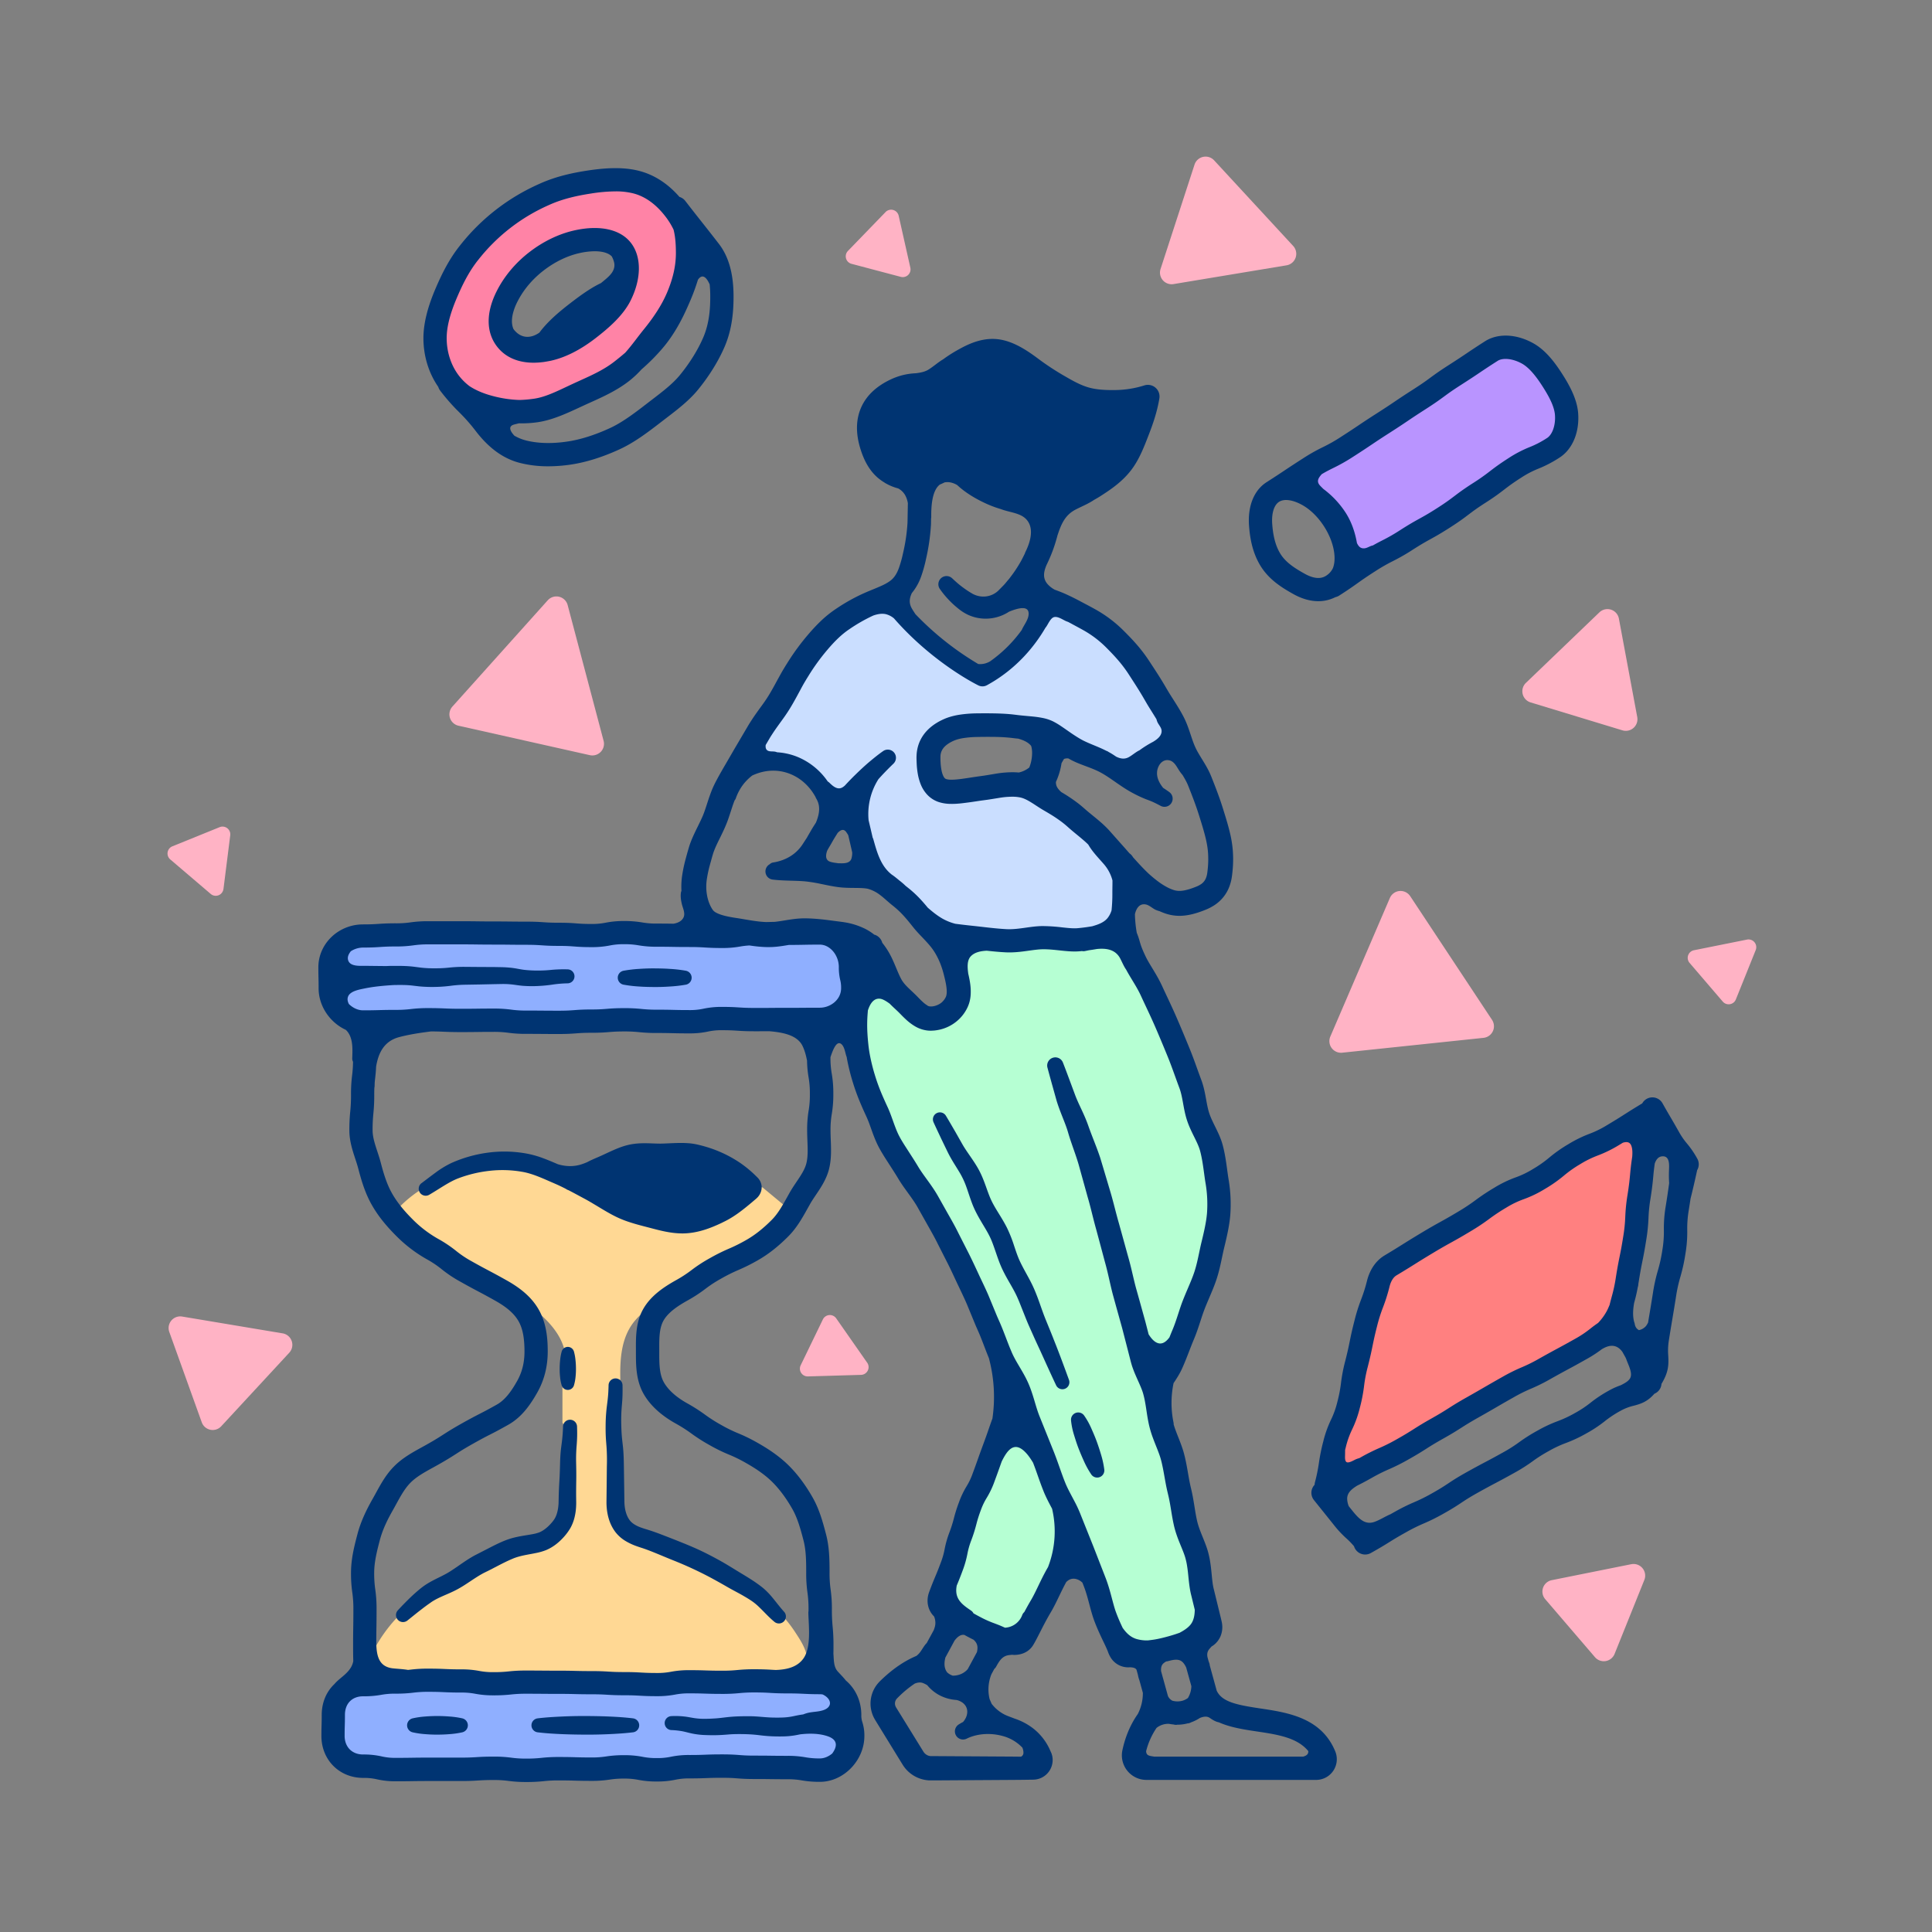 <svg xmlns="http://www.w3.org/2000/svg" width="3000" height="3000" viewBox="0 0 3000 3000"><rect x="0" y="0" width="3000" height="3000" fill="#808080" stroke="none"/><defs><style>.cls-1{fill:#ffd894;}.cls-2{fill:#b6ffd3;}.cls-3{fill:#cadeff;}.cls-4{fill:#ff83a6;}.cls-5{fill:#b994ff;}.cls-6{fill:#ff8080;}.cls-7{fill:#8fafff;}.cls-8{fill:#ffb3c5;}.cls-9{fill:#003472;}</style></defs><title>waiting</title><g id="fill"><path class="cls-1" d="M1236.22,2536.67l-.74-1.13a207.6,207.6,0,0,0-15.18-20.63,3.62,3.62,0,0,0-2.74-1.29,4.13,4.13,0,0,0-2.76,1.24,5.35,5.35,0,0,1-.54.54,7.22,7.22,0,0,1-9.48.28,190.56,190.56,0,0,1-15.34-14.52c-2.66-2.71-5.22-5.33-7.77-7.73a97.27,97.27,0,0,0-10.93-9.3c-3.5-2.48-7.82-5.22-12.45-7.89-5.11-3.05-10.36-5.89-15.91-8.89-3.75-2-7.56-4.09-11.38-6.24-9.42-5.46-18.08-10.29-27.25-15.2a588.61,588.61,0,0,0-56.14-25.94c-5.58-2.21-11.3-4.58-17-6.94-4.08-1.69-8.14-3.38-12.1-5-5.52-2.24-10.07-4-14.29-5.53-2.36-.88-4.75-1.69-7.13-2.48s-5.24-1.66-7.92-2.65a91.62,91.62,0,0,1-16.27-7.71,53.6,53.6,0,0,1-14.73-13.15c-7-9.45-11.1-20.83-12.46-34.79-.28-2.94-.42-5.92-.42-8.81l.61-55.41c.19-11.32.28-20.78-.52-30.75-.12-1.6-.25-3.26-.39-5-.29-3.56-.59-7.31-.76-11.05-.24-5.24-.32-10.72-.25-16.31a249.13,249.13,0,0,1,2.14-32.4c.64-5,1.3-10.09,1.68-15.28.37-4.7.61-9.73.73-15.45a7.19,7.19,0,0,1,2.25-5.07,7.48,7.48,0,0,1,5.16-2,8,8,0,0,1,2.41.47,3.62,3.62,0,0,0,4.86-3.46c-.49-26.91.89-55,14.27-78.41,5.41-9.43,12.88-18,22.86-26.1l0,0a4.33,4.33,0,0,0,1.17-1.45c.09-.19.19-.39.34-.65,11.44-20.23,31.32-33.26,49.26-43.34a197.19,197.19,0,0,0,24.85-16.15l.34-.25a222.39,222.39,0,0,1,27.62-17.9,282.74,282.74,0,0,1,29.38-14.69,260.59,260.59,0,0,0,26.89-13.43c13.62-7.68,27-18.18,40.84-32.12,5.46-5.49,10.58-12.33,16.11-21.5a3.61,3.61,0,0,0-.79-4.65l-.8-.67c-10.29-8.53-20.61-17.09-30.9-25.58a3.62,3.62,0,0,0-5.89,2.37,14,14,0,0,1-.92,3.46,20.36,20.36,0,0,1-3.77,6.22,22.73,22.73,0,0,1-2.28,2.24l-6.48,5.51c-6.62,5.6-13.86,11.57-21.91,17.3-4.53,3.2-8.4,5.7-12.15,7.88-2.07,1.19-4.39,2.46-6.42,3.47l-6.34,3.15c-15.53,7.37-34.33,15-56,15.73-18.05.52-35-4-49.85-7.86l-6.3-1.63-.87-.23c-8.37-2.16-17-4.4-25.78-7.27-4.62-1.49-9.16-3.15-13.49-4.92s-8.92-4-13.13-6.23c-7.76-4.06-15-8.45-22.06-12.7l-13.29-7.93c-3.83-2.23-7.41-4.16-11.86-6.54s-9-4.85-13.42-7.19a3.64,3.64,0,0,0-2.34-.36c-.38-.34-.77-.67-1.16-1a16.22,16.22,0,0,0-6.77-3.38,3.61,3.61,0,0,0-1.66-1.4l-59.56-24.83a3.57,3.57,0,0,0-.46-.16,98.27,98.27,0,0,0-10-2.16,174.15,174.15,0,0,0-28.19-2.51,3.61,3.61,0,0,0-1.36.27l-.11,0a40.7,40.7,0,0,0-4.69.26l-.14-.07a3.71,3.71,0,0,0-2-.43c-4.54.18-9.3.54-14.14,1.07a202.49,202.49,0,0,0-49.69,11.93c-10.21,3.93-20.37,10.29-31.14,17-4.63,2.9-9.42,5.89-14.25,8.71a7.2,7.2,0,0,1-9.45-1.93,3.61,3.61,0,0,0-4.93-.87,190.45,190.45,0,0,0-28.59,23.4,3.61,3.61,0,0,0-.25,4.85c4.66,5.68,9.87,11.41,16,17.53,4.63,4.67,9.46,9.1,14.35,13.17a3.55,3.55,0,0,0,1.34.7l.1.18a3.62,3.62,0,0,0,.88,1,169.13,169.13,0,0,0,24,16.27,193.54,193.54,0,0,1,28,18.75,166.79,166.79,0,0,0,24.39,16.28c13.25,7.44,19.86,10.93,26.86,14.63l2.09,1.11c6.32,3.35,13.48,7.15,26.2,14.33,23.1,13,38.33,26.92,47.95,43.88a6.7,6.7,0,0,1,.44.83,3.62,3.62,0,0,0,1,1.37c21.62,18.42,34.85,36.51,40.45,55.34.39,1.28.73,2.56,1,3.85a21.28,21.28,0,0,0-3.26,11.64v35a19.48,19.48,0,0,0,0,10.33v54.58a3.61,3.61,0,0,0,6.38,2.32,7.47,7.47,0,0,1,5.77-2.54,7.29,7.29,0,0,1,7,7l0,1.78c.1,4.06.2,8.25.1,12.43s-.29,8.85-.71,14.25a255,255,0,0,0-.88,26.9c.16,8.17.37,18.33.22,27.92-.14,9.11-.26,18.06-.14,27.42l.07,6.94c0,2.74-.08,5.23-.25,7.63a85.55,85.55,0,0,1-2.42,15.57,60.7,60.7,0,0,1-6.19,15.37,82.2,82.2,0,0,1-9.58,12.89c-8.24,9.11-16.47,15.22-25.89,19.22a84.13,84.13,0,0,1-15.35,4.46c-3.13.65-6.14,1.2-9,1.73l-4.8.9c-7.79,1.5-16.12,3.38-24.16,6.91-7.41,3.17-15,6.95-24,11.65l-12.37,6.4-6.14,3c-1.84.9-3.71,1.91-5.55,3-5.51,3.14-11,6.8-16.85,10.68q-2.9,1.93-5.9,3.9c-4.18,2.75-8.11,5.16-12.36,7.57-4.68,2.63-9.31,4.78-13.23,6.56l-4.26,1.85a210.58,210.58,0,0,0-19.71,9.3c-1.81,1-3.39,2-5.27,3.24l-5.34,3.79c-3.23,2.28-6.66,4.84-10.75,8-4.29,3.23-8.58,6.69-12.73,10-2.88,2.32-5.78,4.66-8.73,7a7.16,7.16,0,0,1-9.62-.61,4.08,4.08,0,0,0-2.64-1.1,3.61,3.61,0,0,0-2.62,1.16,233.77,233.77,0,0,0-33.55,46.62,3.59,3.59,0,0,0-.43,2.1c1.32,12.85,5.75,30.21,28.9,32.58,2.53.25,5,.46,7.47.66,5.31.44,10.32.85,15.27,1.69a3.92,3.92,0,0,0,1,0c1.45-.15,2.82-.3,4.13-.47l.7-.07a212.54,212.54,0,0,1,26.28-1.42c13.22,0,20,.31,25.93.58s12,.55,24.71.55a145.34,145.34,0,0,1,27.78,2.37,112.3,112.3,0,0,0,22.89,2,203.88,203.88,0,0,0,24-1.18,235.57,235.57,0,0,1,26.65-1.31c10,0,16.08,0,21.3.08l4.14,0c6.3.07,12.6.11,25.23.11,11.67,0,18.18.15,23.93.29l4.3.1c5.7.13,11.59.27,22.45.27,12.79,0,19.38.37,25.74.73l.41,0c6.55.41,12.52.73,24.52.73,12.76,0,19.34.37,25.7.73l.44,0c5.9.34,12,.69,24.53.69a116.82,116.82,0,0,0,22.88-2,141.54,141.54,0,0,1,27.75-2.4c13.06,0,19.55.22,25.83.43l.67,0c6.27.21,12.19.41,24.21.41a230.25,230.25,0,0,0,23.45-1l.79-.07a260.59,260.59,0,0,1,26.4-1.16c12.83,0,19.41.37,25.78.73l.4,0c2.16.14,4.24.25,6.88.36,14-.49,34-3,45.62-19.23.65-.89,1.26-1.86,1.82-2.83a3.63,3.63,0,0,0,.46-2.31C1251,2559.32,1242.8,2546.76,1236.22,2536.67Z"/><path class="cls-2" d="M1641.12,2370.48a157.06,157.06,0,0,0-4-28.6,3.44,3.44,0,0,0-.33-.87l-.61-1.15c-3.9-7.34-7.93-14.92-11.5-23.37-3.76-9.11-6.85-17.84-9.84-26.28q-1.33-3.77-2.66-7.48c-1.53-4.33-3.1-8.48-4.7-12.66a3.35,3.35,0,0,0-.3-.61c-3.68-6-7.73-12.24-13.18-17.66-6.58-6.51-13-9.29-19.27-8.25-10.16,1.7-17.09,13.22-22.54,24.26a3.06,3.06,0,0,0-.16.38l-.77,2.14c-.8,2.24-1.52,4.24-2.2,6.2l-1.26,3.5c-1.74,4.84-3.74,10.41-7.15,19.67a134.79,134.79,0,0,1-11.64,24.46,102.45,102.45,0,0,0-9.46,19.85,203.15,203.15,0,0,0-7,22.14,232.7,232.7,0,0,1-7.77,24.48,122.1,122.1,0,0,0-6.16,21.64,152.08,152.08,0,0,1-7.28,25.48c-4.32,11.64-6.82,17.59-9,22.85a3.62,3.62,0,0,0-.21.7c-1.35,6.89-1.13,12.86.66,18.26,3.73,11.05,13.52,17.77,22.16,23.71l1,.67a7.34,7.34,0,0,1,2.49,2.84,3.62,3.62,0,0,0,1.47,1.56c2.85,1.61,6.22,3.47,10.36,5.62a164.77,164.77,0,0,0,22.83,10.2c4.3,1.61,9.18,3.43,15.91,6.61a3.59,3.59,0,0,0,1.54.35h.2c13.73-.78,25-9,30.08-22.13a6.89,6.89,0,0,1,2.11-3,3.59,3.59,0,0,0,.88-1.09c3.17-6,6.54-12.09,10-18,3.79-6.37,7.41-13.85,11.24-21.76l.37-.77c4.38-9.17,9.13-18.94,14.75-28.62.07-.12.25-.4.31-.52a3.5,3.5,0,0,0,.37-.7,154.38,154.38,0,0,0,10.4-50.43v0c.07-4.51,0-8.71-.12-12.81A3.71,3.71,0,0,0,1641.12,2370.48Z"/><path class="cls-2" d="M1875.49,1836.19c-.82-5-1.54-10.16-2.3-15.78-1.52-11.24-3.09-22.87-6.16-34.28-2-7.41-5.88-15.2-9.62-22.77-3.82-7.73-7.76-15.73-10.68-24.59-2.82-8.45-4.38-17.06-5.95-25.64l-.07-.37c-1.59-8.73-3.1-17-5.88-24.4-2-5.43-4-10.92-6-16.38l-.56-1.57c-.51-1.43-1-2.87-1.58-4.3a3.61,3.61,0,0,0-1.64-1.88c-.06-.91-.12-1.82-.19-2.75a3.74,3.74,0,0,0-.2-.94c-2.71-7.52-5.36-14.49-7.9-20.71-7.55-18.47-14.1-34.09-20-47.74-4.8-11-9.82-21.71-14.25-31.14l-2.05-4.36c-1.85-3.93-3.67-7.79-5.41-11.59-4.12-9-9.09-17.21-14-25.29-3.23-5.27-6.36-10.43-9.14-15.7a4.09,4.09,0,0,0-.24-.4,83.05,83.05,0,0,1-6.31-11.51c-.77-1.58-1.56-3.22-2.42-4.92-6.93-13.65-20.08-19.28-40.45-17.14-3.75.65-7.72,1.29-12.17,1.89-2.13.41-4.22.84-6.21,1.28a7.9,7.9,0,0,1-3.33,0,3.39,3.39,0,0,0-1.21-.06c-1.15.14-2.24.25-3.41.35-10,.85-20.36-.26-30.39-1.33-8.78-1-17.89-2-27.18-1.79-6.52.08-13.93,1.12-21.11,2.13-10,1.44-22.71,3.33-36.17,2.6-9.89-.49-20.08-1.52-28.74-2.47a2.91,2.91,0,0,0-.58,0c-8.74.46-19.73,2-27.15,9.68s-6.35,19.59-4.86,30.46c.1.46.2.9.31,1.34l.27,1.2c1.75,8.2,3.94,18.4,2.93,30.57a54.2,54.2,0,0,1-1.48,8.75l-.33,1.1c-.35,1.18-.69,2.35-1.15,3.49l-1.93,4.39a58,58,0,0,1-10,14.39,60.08,60.08,0,0,1-29.8,17.14,67,67,0,0,1-8.39,1.42l-4.27.25-1.2,0a34,34,0,0,1-4.13-.22,45.1,45.1,0,0,1-18.29-6.14,76.88,76.88,0,0,1-13-9.75c-3.79-3.43-7.14-6.86-10-9.82-2-2-4.27-4.16-6.77-6.49-2.71-2.52-5.78-5.38-8.82-8.48a3.53,3.53,0,0,0-.45-.39c-5.12-3.72-11.09-7.61-16.59-8.26-7.12-.83-16.86,2.09-22.77,20.79a3.62,3.62,0,0,0-.15.74c-.06.6-.1,1.18-.14,1.76s-.07,1-.12,1.57a228.73,228.73,0,0,0-.44,33.21c.33,5.51.81,11.17,1.42,16.79s1.35,10.84,2.35,16.32a314.31,314.31,0,0,0,19.75,64.1c2.25,5.2,4.58,10.43,7,15.62l3.8,8.71c1.18,3,2.29,5.86,3.32,8.72l1.79,5c3.37,9.4,6.56,18.28,10.6,25.81,2,3.84,4.8,8.5,8.43,14.24l9.4,14.61c3.43,5.31,6.51,10.12,9.6,15.24l1,1.69c1.23,2,2.2,3.64,3.36,5.44,1.47,2.27,3,4.51,4.63,6.83,2,2.8,4,5.64,6.13,8.56,4.81,6.64,9.78,13.51,14.4,21l20,35.36c4.94,8.75,10.05,17.79,14.57,27l16.15,31.83c3.4,6.75,6.64,13.66,9.77,20.34,1.81,3.85,3.61,7.71,5.43,11.5,1.66,3.59,3.34,7.11,5,10.65,3.32,7,6.76,14.2,10,21.84l13.44,32.61,3.44,7.79c1.28,2.86,2.47,5.69,3.64,8.49,2.3,5.64,4.46,11.26,6.56,16.75l2,5c1.45,3.75,2.88,7.45,4.37,11.09l3.24,7.72c1.1,2.51,2.18,4.76,3.39,7.07,2.45,4.76,5.32,9.61,8.35,14.75s6,10.18,9,15.77a140.34,140.34,0,0,1,7.93,17.76c2.38,6.44,4.32,12.77,5.75,17.58l1.24,4.12c1.28,4.28,2.53,8.4,3.84,12.28.84,2.62,1.76,5.12,2.72,7.68l22.94,57c2,5.19,4.08,10.74,6.29,17l2.57,7.24c3.14,8.86,6.1,17.23,9.31,25,2.84,6.82,6.54,13.75,10.44,21.1,1.61,3,3.27,6.15,4.93,9.36,3.35,6.57,5.93,12.23,7.92,17.34l19.61,49.13,19.19,49.3c2,5.15,4,11.26,5.9,17.67,1.45,4.92,2.74,9.78,4,14.47,1.78,6.7,3.45,13,5.41,18.82,1.74,4.93,3.88,10.36,6,15.25,1.64,3.83,3.43,7.66,5.25,11.56a3.46,3.46,0,0,0,.33.56c4.72,6.64,11.54,14.74,22.51,18.4,5.41,1.8,11.5,2.64,19.12,2.64a7.48,7.48,0,0,0,1,0c4.49-.51,8.37-1,12.26-1.69,4.63-.82,9.57-1.93,16-3.61,5.88-1.57,11.09-3.1,16-4.7l5.82-2a3.62,3.62,0,0,0,.51-.22c8.55-4.54,14.09-8.68,17.95-13.41,6.5-7.95,7.41-18.34,7.54-25.46a3.64,3.64,0,0,0-.1-.92l-5.63-23c-.24-1-.47-1.91-.77-3.28-.41-1.68-.72-3.3-1-4.91-1.24-7.29-1.9-13.93-2.55-20.35-.53-5.23-1-10.17-1.79-15-.4-2.51-.89-5.45-1.52-8.32a3.42,3.42,0,0,0-.33-.86c0-.16,0-.32,0-.48a3.86,3.86,0,0,0-.07-.49c-.35-1.63-.79-3.27-1.33-4.94a162.23,162.23,0,0,0-5.65-15.28l-1.33-3.26c-1.79-4.36-3.63-8.88-5.35-13.69-1.14-3.08-2.16-6.17-3-9.21s-1.73-6.32-2.39-9.47c-1.69-7.63-2.87-14.94-4-22-.73-4.49-1.44-8.86-2.25-13.14l-.38-1.89c-.42-2.08-.83-4.14-1.31-6.18l-2-8.47c-1.45-6.25-2.56-12.3-3.58-18l-.62-3.51c-.83-4.63-1.62-9.13-2.54-13.72-.54-2.7-1.08-5.39-1.7-7.87-.66-3-1.44-5.85-2-7.73-1.8-6.16-4.39-12.67-7.13-19.57-1.58-4-3.23-8.13-4.84-12.49a156.74,156.74,0,0,1-5.69-18.53c-1.55-6.61-2.59-13-3.46-18.42l-.84-5.47c-.61-4-1.2-7.89-1.87-11.56a143.71,143.71,0,0,0-3.46-15.39c-1.84-6.15-4.83-12.82-8-19.88-1.6-3.58-3.28-7.32-4.93-11.27-1.17-2.79-2.33-5.84-3.44-9l-.34-1c-.42-1.23-.84-2.47-1.2-3.79l-14.42-55.68-14.12-50.86c-1.68-6.23-3.14-12.43-4.34-17.68l-.83-3.68c-2.33-10.36-4.54-20.13-7.26-29.7l-13.64-51c-1.75-6.1-3.32-12.24-4.63-17.45l-1.73-6.89c-2.31-9.22-4.49-17.92-7-26.48l-14.11-50.74c-1.4-4.86-3-10-5.18-16.18-1-2.8-1.94-5.63-2.95-8.5-2.86-8.19-5.82-16.66-8.31-25.3-2.12-7.42-5.1-14.95-8.26-22.92-1.17-3-2.37-6-3.55-9.07-1.94-5.09-4.19-11.16-6-17.5l-6.69-23.92c-2.46-8.79-5-17.87-7.3-26.67a3.39,3.39,0,0,0-.08-.42,9,9,0,0,1,17.17-5.57c3.57,9.1,7,18.42,10.39,27.44l8.2,22c1.74,4.72,3.8,9.59,6.46,15.32q1.45,3.18,3,6.44a281.14,281.14,0,0,1,11.36,26.87c2.7,7.67,5.61,15.18,8.69,23.13q1.77,4.59,3.59,9.31c1.92,5,4.14,11,6.14,17.07l15.18,50.76c2.88,9.44,5.34,18.93,7.72,28.11l1.68,6.44c1.45,5.6,2.95,11.12,4.5,16.47l14.08,50.94c2.94,10,5.28,20,7.54,29.63l1.23,5.25c1.28,5.35,2.66,11,4.19,16.48l14.15,50.77,5,19.41a3.69,3.69,0,0,0,.47,1.07c2.61,4,5.79,8.61,10.52,12.06,5.47,4,16.34,8.31,27.67-7.23a3.58,3.58,0,0,0,.5-1l.29-.83c.38-1.11.76-2.21,1.08-3.23l1.45-4.13q2-5.83,4.07-11.62l1.06-1a3.61,3.61,0,0,0,.94-1.43c1.33-3.74,2.57-7.55,3.8-11.3l1.11-3.41c2.14-6.54,4.34-13.31,6.84-19.82,2.35-6.06,4.83-11.9,7.23-17.55l1-2.25c3.71-8.7,7.21-16.91,9.83-25,3.51-10.57,5.81-21.73,7.66-30.67l.54-2.5c.94-4.41,1.9-8.91,3-13.3,3.75-15.38,7.51-31.57,8.65-45.63A196.15,196.15,0,0,0,1875.49,1836.19Z"/><path class="cls-3" d="M1807.35,1133.42c-.43-3.68-2.5-6.84-4.32-9.63a29.19,29.19,0,0,1-2.51-4.31,29.66,29.66,0,0,1-1.22-3.67,3.6,3.6,0,0,0-.4-.93c-2.61-4.32-5.3-8.68-8.16-13.2l-.94-1.5c-1.9-3-3.83-6.14-5.73-9.36l-6.23-10.72c-3.76-6.35-7.92-13.07-12.72-20.58l-7.33-11.35c-2.05-3.18-3.88-6-5.83-8.82a210.84,210.84,0,0,0-14.26-18.13c-4.45-5.09-9.48-10.42-16.3-17.29a166.18,166.18,0,0,0-16.85-15l-.34-.26-.13-.1a167.21,167.21,0,0,0-18.52-12.35c-3.88-2.23-8.37-4.65-12.89-7.08-2.83-1.53-5.68-3.06-8.45-4.58l-.9-.47c-1-.51-1.92-1-2.9-1.55a3.59,3.59,0,0,0-.61-.27c-1-.33-2-.69-3-1.12-1.16-.5-2.49-1.2-3.9-2-5.41-2.86-12.14-6.41-18.18-4.06-4.78,1.83-7.92,7.27-10.69,12.07a49.82,49.82,0,0,1-2.76,4.45c-.08.12-.18.22-.27.32l-.43.51a4,4,0,0,0-.3.44c-15.22,26.12-43.1,62.58-89.48,87.93a10.94,10.94,0,0,1-10,.21c-2.83-1.38-70.05-34.64-129.92-103.19a3.73,3.73,0,0,0-.47-.45,35.31,35.31,0,0,0-13.92-7.24c-6.4-1.46-13.31-.74-22,2.37A254.23,254.23,0,0,0,1317,973.91c-11.43,7.67-22.22,17.8-35,32.8a321,321,0,0,0-29.36,40.36l-6.49,10.62c-2,3.54-4,7.22-6.09,11l-1.3,2.42c-3.64,6.77-7.41,13.77-11.52,20.84a264.77,264.77,0,0,1-15.05,23.07l-3,4.13c-4.17,5.77-8.11,11.21-11.76,16.74l-3.29,5.12-8.31,14a3.61,3.61,0,0,0-.48,1.43c-.89,8,2.71,11.25,5.92,12.63a21.74,21.74,0,0,0,7.67,1.22,23.64,23.64,0,0,1,4,.34,21.41,21.41,0,0,1,2.64.77,3.64,3.64,0,0,0,1,.22,95.69,95.69,0,0,1,33.41,8.19,102.59,102.59,0,0,1,42.38,35.59,3.62,3.62,0,0,0,1.14,1.06,9.26,9.26,0,0,1,1.66,1.24c5.34,5.2,15.27,14.89,26.2,7,1-.75,1.93-1.49,2.79-2.24l.3-.29c6.13-6.67,11.38-12.08,16.52-17,7.7-7.49,14.19-13.47,20.4-18.79,7.8-6.52,14.38-11.94,22.14-17.37a9.06,9.06,0,0,1,11.44,14l-.38.38c-6.53,6.25-12.86,12.68-18.28,18.57-1.11,1.19-2.21,2.39-3.3,3.59l-1.53,1.68a3.59,3.59,0,0,0-.38.5,104.11,104.11,0,0,0-15.88,66.25,3.65,3.65,0,0,0,.08.52c2.2,9.13,4.33,18.26,6.31,27a3.67,3.67,0,0,0,.39,1,8.58,8.58,0,0,1,.74,1.71l.4,1.43c5.18,18.46,11,39.38,26.83,53,.75.67,1.49,1.31,2.24,1.94a3.45,3.45,0,0,0,.37.27c1.6,1,3.13,2.16,4.54,3.2,2.44,1.88,4.84,3.84,7.48,6.11a98,98,0,0,1,9.21,7.89l3.55,2.86a172,172,0,0,1,20.82,19.44c2.88,3.14,5.83,6.55,8.95,10.32l.61.8a3.51,3.51,0,0,0,.49.52,176.57,176.57,0,0,0,17.61,13.8,3.77,3.77,0,0,0,.36.21c7.73,3.94,15.84,7.67,23.85,11a4.11,4.11,0,0,0,.68.27h0c.54.18,1.11.33,1.89.54l.45.09c7.82,1,15.79,2,24.38,2.9,3.57.38,7.1.78,10.59,1.16l8.8,1c12.68,1.43,24.66,2.78,36,3.33,1.45.07,2.91.11,4.36.11,8.7,0,17.41-1.21,25.89-2.39l.43-.06c8.13-1.14,16.53-2.32,24.81-2.42a256.18,256.18,0,0,1,30.16,1.89l.38,0c9.52,1,17.75,1.92,24.8,1.31,7.5-.64,14.82-1.6,23-3l.4-.09c9.54-2.77,19.39-6.15,25.86-14.17a40.4,40.4,0,0,0,6.57-12.84,3.46,3.46,0,0,0,.16-.76,238.69,238.69,0,0,0,1.28-25.69c0-3.67,0-7.49.07-11.31.07-3.28.07-6.59.07-9.87a3.57,3.57,0,0,0-.12-.91,66.47,66.47,0,0,0-14.79-27.48c-1.73-2-3.47-4-5.2-5.9-6.72-7.55-13.07-14.69-17.92-23.16a3.77,3.77,0,0,0-.62-.8c-1.33-1.29-2.72-2.57-4.14-3.88-4.35-3.95-9.1-7.86-14.13-12l-4.26-3.52c-3.29-2.7-6.76-5.68-9.79-8.4-2.64-2.36-5.55-4.75-8.63-7.11a207.75,207.75,0,0,0-19.12-12.91l-10.4-6.12c-3.48-2.07-6.67-4.13-9.69-6.08l-1.4-.91c-6.65-4.38-13.09-8.52-19-11a39.73,39.73,0,0,0-8.45-2.51,65.84,65.84,0,0,0-10.08-.93,124.19,124.19,0,0,0-22,1.74l-11.94,1.95-12.77,1.87c-4.93.64-9.94,1.38-15.08,2.14-3,.44-6.09.9-9.18,1.33l-1.58.21c-7.93,1-16.14,2.13-25.67,1.86a56.59,56.59,0,0,1-16.62-2.75,39.48,39.48,0,0,1-16.39-10.68,47.74,47.74,0,0,1-9.27-15.1,76.06,76.06,0,0,1-4.11-14.84,117.87,117.87,0,0,1-1.64-13.94l-.11-2c-.09-1.59-.18-3.17-.18-4.73l0-1.88c0-1.57,0-3.17.08-5.36a58.86,58.86,0,0,1,3-16.29,54.81,54.81,0,0,1,8-15c5.89-7.8,13.79-14.21,24.08-19.57l6.83-3.18c2.66-1.06,5-1.89,7.11-2.54a101.37,101.37,0,0,1,14-3.21,189.49,189.49,0,0,1,26.65-2.16c8.3-.14,16.34-.15,25.3,0,10,.13,18.21.5,25.77,1.18,3.67.31,7.84.83,11.14,1.24l1.51.19c3.87.47,7.85.84,11.91,1.2l4.47.42a201,201,0,0,1,21.67,2.81,63.48,63.48,0,0,1,15.18,4.93,118.85,118.85,0,0,1,12.28,7.33c3.3,2.2,6.41,4.38,9.43,6.49,3.68,2.57,7.23,5,10.81,7.38,3.12,2,6.48,4.19,9.8,6.09a94.35,94.35,0,0,0,9.66,4.89c3.62,1.67,7.46,3.27,11.53,5,3.56,1.48,7.27,3,11.08,4.72,2.72,1.2,5.53,2.53,8.35,4a3.61,3.61,0,0,0,.45.19,8.14,8.14,0,0,1,2,1l.67.45a3.93,3.93,0,0,0,.62.34,127.67,127.67,0,0,1,10.93,6.86,3.79,3.79,0,0,0,.43.26c8.78,4.39,16.47,4.53,23.49.44,2.69-1.56,5.05-3.24,7.33-4.87a57.93,57.93,0,0,1,8.71-5.48,3.58,3.58,0,0,0,.59-.35,156.87,156.87,0,0,1,20.74-12.89C1799.39,1150.75,1808.51,1144,1807.35,1133.42Z"/><path class="cls-4" d="M1049.39,355.73a3.6,3.6,0,0,0-.23-.64,116,116,0,0,0-13.24-21.42c-15-19.36-32.22-31.72-51.24-36.74-17-4.46-37.39-4.52-67.32,0-18.77,2.89-43.3,7.58-66.66,18.28a288.82,288.82,0,0,0-110.2,85.18c-15.66,19.24-26.06,41.17-34.17,60.09-11.1,25.84-16.45,47.13-16.38,65.09.11,22.45,7.2,43.88,20,60.36a91.63,91.63,0,0,0,16.93,16.66c10,6.64,22.45,12,37,15.85a186.09,186.09,0,0,0,42.69,6.37,196.59,196.59,0,0,0,24.15-2.17c16.36-2.5,33.26-10.5,51.27-19l2.8-1.32c3.3-1.55,6.63-3.12,10-4.66l7.58-3.44c18.21-8.27,37-16.81,53.38-29.45,6.27-4.85,12-9.54,17.54-14.33a4,4,0,0,0,.32-.32c6.27-7,12.05-14.54,17.86-22.12,3.49-4.58,7.26-9.47,11.1-14.22,16.61-20.34,28.49-39.11,36.3-57.35,9.71-22.62,14.39-43.52,14.32-63.89C1053.12,382.11,1052.66,368.54,1049.39,355.73ZM975.65,465.52c-11.39,22.57-33.15,41.26-52.95,56.56-23.45,18.17-46.52,29.79-68.59,34.57-2.6.59-5.37,1.09-8.94,1.62a13.74,13.74,0,0,1-2.31.31,108,108,0,0,1-14.34,1c-23.31,0-42-8.2-54-23.72-16.24-21-16.28-50.22-.1-82.25,11.34-22.43,28.46-42.89,49.51-59.17,21.48-16.62,45.56-28.18,69.64-33.41a141.44,141.44,0,0,1,29.56-3.39c24.09,0,42.63,7.51,53.63,21.73C992.6,399.82,992.16,432.82,975.65,465.52Z"/><path class="cls-5" d="M2418.11,643.86c-.49-6.31-2.57-13.51-6.17-21.42a3.62,3.62,0,0,0-1.07-1.36l-.21-.16a3.62,3.62,0,0,0-.34-2,203.55,203.55,0,0,0-11.88-20.72c-7.74-12.12-19.62-29.11-33.34-36.77-15.33-8.6-32-10.27-41.56-4.16-13.95,8.94-21,13.64-27.86,18.26-6.47,4.35-13.79,9.29-28.41,18.67-13.69,8.74-20.11,13.44-27,18.53s-13.95,10.22-28.5,19.53c-13.56,8.67-20.1,13.07-27.87,18.33l-.4.27c-6.87,4.62-14,9.39-28,18.37-13.1,8.37-19.88,12.92-26.44,17.32l-2.83,1.9c-6.39,4.3-13.63,9.16-27,17.72a276.51,276.51,0,0,1-30.68,17.36c-5.41,2.65-10.49,5.2-17.82,9.53a3.63,3.63,0,0,0-.83.68c-3.84,4.21-11.82,13-2.6,22.83,1.24,1.32,2.5,2.57,3.76,3.81l1.45,1.44a3.31,3.31,0,0,0,.4.35,139.45,139.45,0,0,1,33.63,35.84c8.27,12.91,14,28.3,17,45.76a3.57,3.57,0,0,0,.3.95c1.39,2.91,4.94,10.33,13.75,10.33a16.55,16.55,0,0,0,1.76-.1,25.79,25.79,0,0,0,7.83-2.56,23.37,23.37,0,0,1,5.13-1.89,3.65,3.65,0,0,0,1.38-.45c5.38-3.08,9.69-5.34,14.52-7.8a287.09,287.09,0,0,0,28-16.08c14.26-9.13,21.89-13.35,29.27-17.43l.78-.43c7.32-4.06,14.23-7.89,27.82-16.59,13.29-8.5,19.52-13.21,26.12-18.2l.88-.67c6.78-5.14,13.79-10.45,28.22-19.69A320.28,320.28,0,0,0,2316,734.38a344.6,344.6,0,0,1,28.3-19.87,179.89,179.89,0,0,1,32.19-16.87,151.61,151.61,0,0,0,27.63-14.5C2413.84,676.94,2419.45,661.16,2418.11,643.86Z"/><path class="cls-6" d="M2537.11,1779.55c-1.11-3.9-3.1-6.66-5.92-8.2-4.2-2.29-9-1.25-12.23-.27a3.46,3.46,0,0,0-.84.38c-1.87,1.14-3.8,2.33-6,3.63a193.32,193.32,0,0,1-32.33,15.9,163.49,163.49,0,0,0-27.74,13.67,183.65,183.65,0,0,0-25.92,18.23,212.7,212.7,0,0,1-28.79,20.19,178,178,0,0,1-32.7,15.78,146.13,146.13,0,0,0-27.62,13.39,297,297,0,0,0-26.73,17.71,325.58,325.58,0,0,1-28.93,19.16c-13.86,8.33-21.22,12.4-28.33,16.35l-1.9,1c-6.92,3.83-14.07,7.79-27.56,15.89-14.35,8.6-21.09,12.83-28.22,17.32-6.47,4.07-13.81,8.68-28.63,17.56-7.34,4.38-10.84,13-12.49,19.49a265.63,265.63,0,0,1-10,31.89l-.39,1a240.84,240.84,0,0,0-9,28.8c-4,15.57-5.52,23.29-7,30.75s-3.21,15.85-7.41,32.25a220.12,220.12,0,0,0-5.79,30.09,247.09,247.09,0,0,1-6.46,33.45,164.74,164.74,0,0,1-11.78,33.06,139,139,0,0,0-10,28,.65.65,0,0,0,0,.09,4,4,0,0,0-.13,1v.07c-.14.34-.27.71-.39,1.09,0,.07,0,.14-.06.22l0,.11-.49,2a3.56,3.56,0,0,0-.12,1c0,1.92,0,3.86,0,5.83l-.06,3.23c-.11,3.94-.31,10.52,4.56,13a7.42,7.42,0,0,0,3.41.77c3.76,0,8.06-2.2,11.69-4.05,1-.5,1.81-.93,2.43-1.19a46.37,46.37,0,0,1,4.82-1.64,3.56,3.56,0,0,0,.5-.19,12.11,12.11,0,0,0,1.34-.74,305.36,305.36,0,0,1,29.66-14.88,274.64,274.64,0,0,0,27.16-13.67c13-7.33,19.27-11.27,25.9-15.44l.73-.46c6.22-4,13.27-8.47,27.88-16.7,13.51-7.61,19.85-11.65,26.76-16.06,6.71-4.28,13.66-8.71,27.71-16.61,12.73-7.19,19.54-11.14,25.89-14.82l3.49-2c6.28-3.66,13.12-7.63,25.69-14.7a274.28,274.28,0,0,1,29.81-14.8,250.11,250.11,0,0,0,27.11-13.5c13.59-7.64,20.66-11.47,27.49-15.17l.66-.36c7.1-3.82,13.81-7.43,27.44-15.09a173.64,173.64,0,0,0,24.74-16.49c3.32-2.59,7-5.4,11.7-8.64a3.57,3.57,0,0,0,.57-.48,87.59,87.59,0,0,0,13.93-19c1.52-2.76,2.7-5.51,3.83-8.16l.86-2a3.91,3.91,0,0,0,.21-.63c1-4.14,1.88-7.6,2.78-11l.32-1.22a238.78,238.78,0,0,0,6.52-30.28c2.55-16.07,4.21-24.28,5.82-32.21l.07-.38c1.79-8.8,3.25-16.2,5.67-31.38a240.25,240.25,0,0,0,3.16-31,278,278,0,0,1,3.49-33.69c2.49-15.71,3.21-23.3,4-31.37.29-3.29.61-6.65,1.07-10.55a3.62,3.62,0,0,0-.4-2.14,27.34,27.34,0,0,0-1.73-2.79c1.11-2,2.21-4,3.26-6a3.6,3.6,0,0,0,.37-1.18l.72-5c0-.09,0-.18,0-.27C2538.48,1790.95,2538.71,1785.09,2537.11,1779.55Z"/><path class="cls-7" d="M1311.87,1520.47a76.85,76.85,0,0,1-2-18.59c0-22.45-17.14-42.14-36.68-42.14-13.06,0-19.36.12-25.14.25s-11.93.22-23,.22a15.12,15.12,0,0,0-1.54.16c-5.61,1-11.41,1.94-17.84,2.59-2.38.25-4.8.42-7.06.54l-3.8.07-3.64,0c-4.51-.1-9.08-.38-14-.87-4.39-.44-8.65-1-12.23-1.58a7,7,0,0,0-1.41-.07,119.49,119.49,0,0,0-15.42,1.75,145.8,145.8,0,0,1-27,2.21c-12.65,0-19.15-.4-25.44-.78l-1.15-.07c-6.23-.36-12.12-.71-24.12-.71-13.21,0-19.59-.12-25.5-.25-6.28-.11-12.57-.22-25.14-.22a154.94,154.94,0,0,1-27.27-2.12,129.28,129.28,0,0,0-23.4-1.82,110.45,110.45,0,0,0-23.43,2.14,135,135,0,0,1-27.25,2.42c-13.3,0-19.85-.5-26.2-1l-.5,0c-6.2-.47-12.06-.92-24-.92-12.67,0-19.3-.4-26.09-.89l-.58,0c-6.21-.4-12.07-.77-24-.77-12.72,0-19.09-.07-25.47-.14l-3.29,0c-5.37-.07-11.47-.14-21.91-.14-12.75,0-19.13-.07-25.47-.14s-12.6-.18-25.21-.18l-17,0h-8.32c-6.33,0-12.67,0-25.3,0a155.76,155.76,0,0,0-23.95,1.54,181.48,181.48,0,0,1-26.72,1.72c-11.95,0-17.83.38-24.08.78l-.54,0c-6,.4-12.81.85-26.05.85a43.12,43.12,0,0,0-22.88,6.89,7.15,7.15,0,0,0-1.74,1.57c-4.95,6.19-6.91,12.07-6,18,2.55,16.76,21.81,16.53,31.17,16.42H565c1,0,1.84,0,2.66,0,8.64.12,17.31.21,26,.3l6.37.05c2.35-.11,4.67-.21,6.94-.25l3.66,0c6.66,0,12.95-.06,19.81.27,4.11.22,8.24.58,11.93,1l11.29,1.45a178.72,178.72,0,0,0,22,1,212.77,212.77,0,0,0,22.25-1.09,209,209,0,0,1,23.47-1.15l45.89.29,11.61.22c4,.07,8,.29,11.8.65,3.52.34,7.48.9,11.8,1.67l1.66.29c3.33.59,6.3,1.11,9.37,1.49a189.66,189.66,0,0,0,22.11,1.1,203.23,203.23,0,0,0,22.68-1.19,193.11,193.11,0,0,1,23.26-.62,3.6,3.6,0,0,1,3.53,3.68,3.66,3.66,0,0,1-3.54,3.54,193.11,193.11,0,0,0-22.55,1.7,204.59,204.59,0,0,1-23.07,2.39,171.69,171.69,0,0,1-23.48-.23c-3.62-.31-7.37-.84-10.39-1.26l-1.25-.17c-4.18-.61-7.59-1-11.08-1.15-4.1-.22-7.61-.28-11.08-.23l-57.07,1.12a194.3,194.3,0,0,0-22.27,1.69,207.09,207.09,0,0,1-23.44,1.71,200.65,200.65,0,0,1-23.63-.74l-11.64-1.39c-3.92-.4-7.37-.64-10.84-.75-6-.24-12.6-.16-19,0-13.8.85-30.07,2.17-46.1,5.44l-1.39.28c-9,1.8-24,4.82-29,15.67-2.64,5.72-2.23,12.19,1.17,18.69a7.29,7.29,0,0,0,1.36,1.83c7.78,7.59,17.36,11.77,27,11.77,12.41,0,18.46-.14,25.07-.32,5.93-.17,12.35-.32,25.64-.32a183.15,183.15,0,0,0,24.2-1.34,212.71,212.71,0,0,1,26.51-1.4c13.13,0,19.78.26,25.73.5,6.11.28,12.21.51,24.95.51,12.47,0,18.74-.07,25.17-.14l3.28,0c5.44-.07,11.64-.14,22.22-.14a190.23,190.23,0,0,1,26.81,1.67,169.44,169.44,0,0,0,23.83,1.44c12.72,0,19.06,0,25.47.11l4.75,0c5,0,11,.08,20.48.08,12.44,0,18.54-.47,24.48-.92l.43,0c6.37-.49,13-1,25.73-1,11.9,0,17.91-.42,24.52-1,6.32-.52,12.85-1.06,26.15-1.06a233.84,233.84,0,0,1,26.4,1.27l.52,0a230.27,230.27,0,0,0,23.75,1.07c11.74,0,18.25.15,24,.29l2.09,0c6.31.14,12.27.28,24.59.28a102.7,102.7,0,0,0,23.36-2.29,126.26,126.26,0,0,1,27.32-2.63c12.62,0,19.15.4,25.48.78l1.16.07c6.21.4,12.08.77,24,.77,12.64,0,19,0,25.27-.07s12.7-.07,25.4-.07c9.88,0,15.89,0,21.08-.08l4.19,0c6.34-.07,12.68-.11,25.4-.11,19.43,0,40.23-15.09,40.23-37.55A54.86,54.86,0,0,0,1311.87,1520.47Z"/><path class="cls-7" d="M1287.17,2692.93h0c-12.08-4.37-27.28-5.5-45.4-3.34l-5,.95a119.12,119.12,0,0,1-19,2.1c-6.92.22-13.19.07-18.38-.11-6.05-.25-12.5-.79-18.17-1.53-5.06-.63-10.6-1.26-16.74-1.54-5.09-.26-10.79-.4-17-.4-5.87,0-11.36.2-16.82.63-5,.42-11.57.93-17.89,1-6,.14-11.76.08-18.16-.18a120.09,120.09,0,0,1-18.73-2.21c-2.91-.6-5.54-1.25-8-1.87-3.05-.76-5.94-1.48-8.75-1.94a126.4,126.4,0,0,0-16.54-1.72,7.14,7.14,0,0,1-5-2.36,7.24,7.24,0,0,1-1.87-5.22,7.36,7.36,0,0,1,7-6.88,123.46,123.46,0,0,1,18.6.53c3.82.38,7.45,1,11,1.65,2.37.42,4.6.82,6.59,1.08a104.91,104.91,0,0,0,16.17,1c4.16-.06,10.46-.23,16.87-.7,4.08-.29,8-.76,12.17-1.26l4.78-.56c5.63-.64,11.94-1.09,18.23-1.32s12.19-.27,18.12-.18c5.33.06,11.44.41,18.2,1,6.3.55,11.3.92,16.7,1,6.34.17,12,.11,16.68-.15a97.86,97.86,0,0,0,15.86-2c4.28-.93,9.62-2.09,15-2.75a3.51,3.51,0,0,0,.91-.23,47.92,47.92,0,0,1,6.87-2.23,84,84,0,0,1,9.81-1.54c5.3-.63,10.79-1.27,16-3.35,6.53-2.62,10.48-7,11.13-12.28.67-5.46-2.37-11-8.34-15.34a34.17,34.17,0,0,0-5-2.88,3.66,3.66,0,0,0-1-.32,31.11,31.11,0,0,0-4.82-.41c-13.22,0-20-.31-26-.58l-.42,0c-6.29-.29-12.22-.56-24.29-.56-12.64,0-19.21-.36-25.55-.72l-.64,0c-6.49-.41-12.42-.73-24.52-.73a230.74,230.74,0,0,0-24,1.06,249.82,249.82,0,0,1-26.59,1.21c-11.22,0-17.65-.19-23.32-.36l-3.17-.1c-6.27-.21-12.19-.41-24.22-.41a115.88,115.88,0,0,0-22.85,2,141.68,141.68,0,0,1-27.79,2.4c-12.85,0-19.45-.34-26.2-.76l-1.37-.07c-5.78-.3-11.76-.62-23.11-.62-12.77,0-19.34-.37-25.7-.73l-.5,0c-6.52-.41-12.46-.73-24.48-.73-11.52,0-18-.15-23.72-.28l-2,0c-6.51-.19-12.49-.33-25-.33-12.74,0-19.09,0-25.46-.11l-4.1,0c-5.19,0-11.22-.08-21.12-.08a210.47,210.47,0,0,0-23.38,1.12l-.69.07a236.13,236.13,0,0,1-26.6,1.3,145.17,145.17,0,0,1-27.75-2.37,113.16,113.16,0,0,0-22.92-2c-13.18,0-20-.31-26-.58-7-.32-12.81-.55-24.67-.55A185.7,185.7,0,0,0,642,2624.8l-.72.08a206,206,0,0,1-26.82,1.51,121.67,121.67,0,0,0-23.08,1.86,148.86,148.86,0,0,1-27.59,2.26c-19,0-31.77,13-31.77,32.38,0,8.81-.12,13.08-.26,17.06s-.21,7.82-.21,15.54c0,19.17,13.26,32.56,32.24,32.56a122,122,0,0,1,28.44,3,94.5,94.5,0,0,0,22.27,2.29c12.34,0,18.6-.11,25.14-.22,6.38-.11,12.76-.18,25.57-.18l50.67,0c12,0,17.83-.34,24-.71l1-.06c6.36-.39,12.93-.79,25.65-.79a193.14,193.14,0,0,1,27.18,1.68,165.7,165.7,0,0,0,23.46,1.43,210.8,210.8,0,0,0,23.42-1.12l.74-.07a235.55,235.55,0,0,1,26.54-1.3c13.11,0,19.8.19,26.06.37s12.36.36,24.58.36a139.53,139.53,0,0,0,23.34-1.66,174.18,174.18,0,0,1,27.34-1.88,138.52,138.52,0,0,1,27.86,2.44,110.86,110.86,0,0,0,22.81,2,103,103,0,0,0,22.74-2.14,132,132,0,0,1,27.93-2.63c11.21,0,17.18-.21,23-.41l1.83-.06c5.92-.23,12.63-.5,25.88-.5,12.83,0,19.55.47,26.43,1,5.88.45,12,.91,24.2.91,12.76,0,19.15.07,25.55.18l3.23,0c5.36.07,11.47.14,21.89.14a152.15,152.15,0,0,1,27.58,2.16,123.29,123.29,0,0,0,23.09,1.85c7.28,0,14.91-3,21.48-8.54a3.72,3.72,0,0,0,.6-.65c5.48-7.56,7.38-14.28,5.62-20C1299.27,2699.68,1294.65,2695.63,1287.17,2692.93Z"/><path class="cls-8" d="M2173.18,1383.55a18.07,18.07,0,0,0-15,10.86l-92.45,215.1a18.07,18.07,0,0,0,18.49,25.11l219.4-23.06a18.07,18.07,0,0,0,13.19-27.94l-127-192A18.07,18.07,0,0,0,2173.18,1383.55Z"/><path class="cls-8" d="M438.88,2070.43l-156-26.09a18.07,18.07,0,0,0-20,23.93l50.4,140.26a18.07,18.07,0,0,0,30.27,6.16l105.6-114.17a18.07,18.07,0,0,0-10.29-30.1Z"/><path class="cls-8" d="M2364.39,1077.63a18.07,18.07,0,0,0,12.32,13.08l142.6,43.36a18.07,18.07,0,0,0,23-20.6l-28.49-152.89a18.07,18.07,0,0,0-30.28-9.73l-114.11,109.53A18.07,18.07,0,0,0,2364.39,1077.63Z"/><path class="cls-8" d="M2533,2428.88l-123.45,24.8a18.07,18.07,0,0,0-10.16,29.48l77.24,90.07a18.07,18.07,0,0,0,30.48-5l46.21-114.87a18.07,18.07,0,0,0-20.32-24.46Z"/><path class="cls-8" d="M347,1380.43l10.51-83.32A12.05,12.05,0,0,0,341,1284.43l-73.34,29.73a12.05,12.05,0,0,0-3.29,20.34l62.82,53.59a12.05,12.05,0,0,0,19.78-7.66Z"/><path class="cls-8" d="M2712.69,1459l-82.34,16.54a12.05,12.05,0,0,0-6.77,19.66l51.52,60.07a12.05,12.05,0,0,0,20.33-3.35l30.82-76.61a12.05,12.05,0,0,0-13.55-16.32Z"/><path class="cls-8" d="M1346.56,2116l-48.09-68.85a12.05,12.05,0,0,0-20.73,1.66L1243.29,2120a12.05,12.05,0,0,0,11.2,17.29l82.54-2.4a12.05,12.05,0,0,0,9.53-18.95Z"/><path class="cls-8" d="M1375.05,329.33l-58.41,60.34a12.05,12.05,0,0,0,5.58,20l76.51,20.23a12.05,12.05,0,0,0,14.84-14.29l-18.1-80.57a12.05,12.05,0,0,0-20.42-5.74Z"/><path class="cls-8" d="M1819.28,441.37a18.13,18.13,0,0,0,3-.25L1997.69,412A18.07,18.07,0,0,0,2008,381.87L1885.3,249a18.07,18.07,0,0,0-30.46,6.67L1802.1,417.71a18.07,18.07,0,0,0,17.19,23.66Z"/><path class="cls-8" d="M868.22,926.63a18.09,18.09,0,0,0-17.68,5.5L702.46,1097.2a18.07,18.07,0,0,0,9.5,29.7l203.89,45.71a18.07,18.07,0,0,0,21.42-22.26L881.46,939.57A18.07,18.07,0,0,0,868.22,926.63Z"/></g><g id="outline"><path class="cls-9" d="M1956.87,2652.86c-36.47-5.45-59.35-10.09-67.57-27.54L1878.49,2586a11.12,11.12,0,0,0-.57-3.1c-.47-1.36-.95-2.71-1.4-4.06l-1.54-5.62c-.81-4.27-.51-8.43,2.7-12.39,1.26-1.56,2.53-2.95,3.77-4.28.8-.49,1.6-.95,2.37-1.49a34.15,34.15,0,0,0,11.49-14.54,36.31,36.31,0,0,0,2.53-17.08,35.88,35.88,0,0,0-.53-3.9l-.37-1.87-.26-1.07-1-4.28-4.18-17.13-4.18-17.13-2.09-8.57c-.32-1.34-.76-3-1-4.09s-.47-2.27-.68-3.47c-1.68-9.71-2.16-21.79-4.07-34.51a138.87,138.87,0,0,0-4.23-19.74c-2-6.68-4.38-12.54-6.61-18.12s-4.38-10.71-6.13-15.67c-.88-2.48-1.69-4.91-2.37-7.3s-1.27-4.72-1.83-7.35c-2.24-10.29-3.68-21.91-5.93-34.11-.58-3.06-1.17-6.14-1.88-9.28l-2-8.64c-1.18-5.2-2.18-10.68-3.18-16.38-2-11.48-3.89-23.41-7.55-36.42-3.86-13-8.9-24-12.54-34.15-1.07-2.92-2-5.7-2.78-8.46a11.88,11.88,0,0,0-.21-2.85,150.67,150.67,0,0,1,.06-61.2c4.62-6.91,9.28-14.08,13-22.19,4.2-9.2,7.77-18.43,11.21-27.36,2.5-6.47,4.86-12.58,7.39-18.54,4-9.52,7.12-19,10.08-28.07,2.14-6.59,4.17-12.82,6.45-18.74,2.35-6.11,5-12.23,7.49-18.15,3.9-9.13,7.92-18.57,11.07-28.12,3.94-11.93,6.31-23.24,8.61-34.18,1.09-5.2,2.12-10.1,3.26-14.77,4.06-16.63,8.14-34.24,9.49-50.66a230,230,0,0,0-2.69-56.07c-.77-4.68-1.43-9.54-2.1-14.51-1.6-11.8-3.4-25.17-7.06-38.72-2.78-10.28-7.36-19.6-11.8-28.6-3.49-7.09-6.78-13.78-9-20.54-2.11-6.35-3.42-13.55-4.8-21.18-1.8-9.89-3.66-20.13-7.52-30.4-2.18-5.82-4.3-11.69-6.41-17.55-3.77-10.47-7.68-21.29-12-31.8-7.55-18.51-14.21-34.35-20.34-48.46-4.86-11.16-9.83-21.74-14.63-32-2.52-5.35-5-10.59-7.31-15.69-4.92-10.73-10.67-20.21-15.75-28.58-3.77-6.2-7.32-12.06-9.84-17.3-6.37-13.26-7.91-18.63-9.39-23.82a106.91,106.91,0,0,0-4.54-13.25,191.49,191.49,0,0,1-2.87-28.91c2-8.8,6.93-17.21,17.13-15.1,5.22,1.08,10,5.9,14.83,8.16a34.33,34.33,0,0,0,6.19,2.18,97.07,97.07,0,0,0,10.09,3.95,67.87,67.87,0,0,0,16.9,3.19c11.56.66,22.07-1.65,31.17-4.47,4.58-1.43,8.9-3,13-4.67a77.2,77.2,0,0,0,14.61-7.59,60.31,60.31,0,0,0,13.33-12.13,59.62,59.62,0,0,0,9.13-15.74,72.31,72.31,0,0,0,4.21-16.37q.93-6.72,1.43-13.56a180.36,180.36,0,0,0-.1-27.67,176.66,176.66,0,0,0-4.54-27.25c-2.07-8.64-4.49-16.89-6.95-25l-3.72-12c-1.24-4-2.63-8.21-4-12.22-2.79-8.11-5.76-16.05-8.79-23.88l-4.58-11.67-1.22-3c-.5-1.16-1-2.37-1.5-3.49-1-2.28-2.11-4.46-3.21-6.57-4.43-8.41-9.15-15.56-13.09-22.2-2-3.31-3.78-6.48-5.3-9.53a100.36,100.36,0,0,1-4.11-9.55c-2.6-6.85-4.92-14.63-7.95-23-1.52-4.21-3.22-8.58-5.3-13.05-2.2-4.7-4.29-8.43-6.52-12.36-4.42-7.72-9.07-14.91-13.44-21.78-2.18-3.43-4.3-6.79-6.27-10.08l-6.25-10.63c-4.38-7.34-8.91-14.51-13.47-21.54l-6.82-10.44c-2.17-3.3-4.65-7.14-7.26-10.81a244.31,244.31,0,0,0-16.64-20.94c-5.84-6.62-11.92-12.84-17.83-18.75a198.6,198.6,0,0,0-43.06-32.95c-8.06-4.55-14.78-8-22.26-12s-15-7.89-23.06-11.57c-6.2-2.91-13.08-5.57-19.38-7.85a40.92,40.92,0,0,1-11.45-9.12c-7.68-9.31-5.37-19.42-1.14-29.35a245.6,245.6,0,0,0,9.72-22.64c2.87-7.82,5.31-15.76,7.39-23.77,0-.11.1-.2.14-.32,5.52-16.65,11.43-30.68,27.68-39.12,9.91-5.14,19.86-9,28.83-15.13,3.65-2,7.28-4.14,10.84-6.44,16.27-10.48,33.31-22.2,46.91-40,12.19-15.95,19.74-35.43,27-54.27,6.56-16.92,13.12-35.52,16.64-56.86A18.07,18.07,0,0,0,1777,598.44a156.32,156.32,0,0,1-43.37,7.2c-19.08.4-32.51-.88-43.59-4.1-13.2-3.84-25.42-10.93-37.24-17.78l-3.2-1.85a416.52,416.52,0,0,1-39.16-26.13c-16.14-11.94-35.49-24.65-56.59-28.39-25.44-4.52-47.83,5.55-64.53,14.82a218.82,218.82,0,0,0-24.82,15.72c-7.36,4.31-13.86,10.21-21.95,15.49-6.25,4.08-13.27,5.23-20.39,6.17a100,100,0,0,0-38.55,9.36c-22.11,10.31-37.52,24.58-45.82,42.44-8.45,18.19-9.33,39.28-2.6,62.68,6.28,21.85,15.71,37.75,28.83,48.62a80.61,80.61,0,0,0,9.58,6.73,10.92,10.92,0,0,0,2.14,1.32,79.92,79.92,0,0,0,19,7.68,27.84,27.84,0,0,1,10.63,10.19,38.67,38.67,0,0,1,4.35,12.73l-.53,30.2A279.18,279.18,0,0,1,1402,860a176.92,176.92,0,0,1-6.42,22.66c-2.52,6.7-5.6,12-9.4,15.86-3.63,3.79-9.21,7.25-16.19,10.51s-14.88,6.32-23.3,9.85a285.06,285.06,0,0,0-48.87,26.75,173.2,173.2,0,0,0-22.78,18.24,277.17,277.17,0,0,0-19.21,20.36,361.28,361.28,0,0,0-32.6,44.17l-3.59,5.7-3.64,6c-2.35,4-4.55,8-6.68,11.85-4.26,7.76-8.23,15.23-12.37,22.33a217.13,217.13,0,0,1-13.26,20.29c-5,6.89-10.32,14.14-15.47,21.89l-3.82,5.91-1.86,3-1.67,2.84-6.7,11.37-13.39,22.75-13,22.4c-4.38,7.5-8.88,15.19-13.23,23.22-2.21,4.12-4.21,7.83-6.49,12.71-2.14,4.63-3.93,9.21-5.52,13.66-3.19,8.9-5.65,17.3-8.32,24.8-4.77,14.24-13.64,28.36-21.16,47-.91,2.35-1.79,4.76-2.6,7.26l-1.12,3.68-.91,3.17c-1.22,4.24-2.43,8.55-3.6,13a225.28,225.28,0,0,0-5.84,28,120.09,120.09,0,0,0-.85,22.12,11.71,11.71,0,0,0-.9,3.31c-.68,6.11.2,11.7,1.66,17.65s5.34,13.59,2.69,19.79-8.91,9.09-15.82,10.23h-.36c-6.41-.11-12.82-.22-25.65-.22a123.78,123.78,0,0,1-22.56-1.75,159.4,159.4,0,0,0-28.11-2.18,140.75,140.75,0,0,0-28.53,2.56,105.52,105.52,0,0,1-22.14,2c-12,0-17.79-.45-23.94-.92-6.57-.51-13.36-1-26.72-1-12.06,0-17.91-.4-24.12-.81-6.53-.44-13.27-.89-26.55-.89-12.56,0-18.84-.08-25.12-.15s-12.78-.16-25.55-.16c-12.54,0-18.81-.09-25.08-.17s-12.79-.18-25.58-.18c-12.64,0-19,0-25.27,0s-12.69,0-25.39,0a188.51,188.51,0,0,0-27.64,1.78,153.45,153.45,0,0,1-23,1.48c-13.27,0-20,.45-26.53.88-6.21.41-12.07.8-24.14.8-38.29,0-69.44,29.9-69.44,66.65,0,8.37.1,12.55.2,16.73.1,4,.19,7.93.19,15.86,0,28,17.9,53.33,42.22,64.48,11.63,10.94,10.52,29.37,10,44.21a10.3,10.3,0,0,0,1.21,5.34,188.08,188.08,0,0,1-1.43,21.26,228,228,0,0,0-1.69,29.85,243.51,243.51,0,0,1-1.2,26.15,278,278,0,0,0-1.35,29.46c0,16.11,4.87,30.93,9.16,44,1.75,5.32,3.39,10.33,4.67,15.21,4.54,17.37,10.28,37.46,20.93,56.24,9.06,16,20.85,31,37.13,47.39a216.73,216.73,0,0,0,47.71,36.76,161.77,161.77,0,0,1,23.92,16,197.1,197.1,0,0,0,28.47,19c13.9,7.82,21.07,11.61,28,15.27s13.68,7.23,27.15,14.81c17.73,10,29,20,35.58,31.54,6.36,11.22,9.2,25.78,9.2,47.19,0,17.16-3.78,32.16-11.55,45.86s-17.46,28.55-31.29,36.33c-13.38,7.53-20,10.94-27,14.55s-14.29,7.34-28.29,15.22c-14.16,8-21.11,12.44-27.84,16.77-6.57,4.23-12.78,8.22-26,15.66-2.48,1.4-5,2.77-7.47,4.14-14.82,8.17-30.15,16.61-43,29.57-12.49,12.56-20.56,27.29-28.35,41.53-1.66,3-3.31,6.06-5,9-8,14.11-17.92,33.13-23.68,55.13-4.64,17.73-9.9,37.84-9.9,59.6a207.17,207.17,0,0,0,2,30.72,173.8,173.8,0,0,1,1.68,26.1c0,14.07-.11,21.1-.22,28.13s-.22,14.34-.22,28.69c0,11,.12,17.83.27,23.61a30.48,30.48,0,0,1-3.74,9.91c-6.75,11.15-17.87,16.57-25.59,25.76-12.29,11.6-19.67,28.34-19.67,47.94,0,7.88-.11,11.7-.23,15.76s-.25,8.42-.25,16.84c0,37.11,27.85,65.09,64.79,65.09a90.5,90.5,0,0,1,21.7,2.24,125.4,125.4,0,0,0,29,3c12.81,0,19.22-.1,25.63-.2s12.53-.19,25.07-.19h50.66c13.22,0,19.94-.41,26.44-.81,6.23-.38,12.12-.74,24.24-.74a163.33,163.33,0,0,1,23.15,1.41,198.78,198.78,0,0,0,27.51,1.67,240.37,240.37,0,0,0,27.1-1.32,206.22,206.22,0,0,1,23.58-1.15c12.42,0,18.45.17,24.83.35s12.92.36,25.84.36a175.42,175.42,0,0,0,27.83-1.94,139.2,139.2,0,0,1,22.83-1.6,107.57,107.57,0,0,1,22.19,2,143,143,0,0,0,28.47,2.51,134.69,134.69,0,0,0,28.69-2.71,99.77,99.77,0,0,1,22-2.08c13,0,19.62-.25,26-.5s12.32-.47,24.64-.47c12,0,17.78.45,23.94.92,6.57.51,13.36,1,26.72,1,12.54,0,18.81.08,25.08.17s12.79.17,25.58.17a120.8,120.8,0,0,1,22.5,1.79,157,157,0,0,0,28.16,2.23c36.72,0,68.94-33.25,68.94-71.15a67.67,67.67,0,0,0-3.08-21.34,32.66,32.66,0,0,1-1.65-11.26c0-22-9.3-41.15-24-53.56-3.72-4.81-8-9-12.53-14-6.62-7.21-6-17.69-6.81-27.53.07-3.48.12-7.42.12-12.17a295.26,295.26,0,0,0-1.32-30,260.55,260.55,0,0,1-1.18-26.83,210.17,210.17,0,0,0-1.94-30.69,177,177,0,0,1-1.66-26.14c0-21.23-.41-40.37-5.48-59.74-5.43-20.75-10.74-39.37-20.73-57-10.89-19.2-23.14-35.7-36.41-49-12.67-12.74-28.82-24.56-49.36-36.11a256.77,256.77,0,0,0-30.07-14.75,222,222,0,0,1-26.42-13,232.12,232.12,0,0,1-24.89-15.84,266.35,266.35,0,0,0-28.19-17.94c-16.78-9.44-29.14-20.61-35.74-32.31-7.16-12.67-7.15-29.57-7.14-45.92v-6.28c-.06-15.63-.13-31.78,6.56-43.62,7.46-13.2,22.83-23.07,36.89-31a228.87,228.87,0,0,0,28.31-18.41,195.88,195.88,0,0,1,24.47-15.9,255.14,255.14,0,0,1,26.54-13.25,290,290,0,0,0,29.73-14.85c16.28-9.16,32-21.44,48-37.53,13-13.11,21.55-28.38,29.78-43.15q1.92-3.44,3.86-6.89c2.62-4.62,5.76-9.29,9.09-14.23,7.57-11.23,16.14-24,20.15-39.26,4.09-15.6,3.49-31.13,2.91-46.15-.2-5.12-.38-10-.38-14.74a144.29,144.29,0,0,1,2-25.7,180.81,180.81,0,0,0,2.36-31.12,176.29,176.29,0,0,0-2.44-31.2,139.57,139.57,0,0,1-2-25.62v-.09c3.83-11.44,8.92-24.35,15.43-21.25,6,2.87,7.32,13.92,9.19,19.51.18.55.4,1.05.59,1.59.17,1,.31,2,.49,3a328,328,0,0,0,9,36.11,333.7,333.7,0,0,0,12.83,34.85c2.39,5.61,4.87,11.13,7.39,16.56l1.68,3.69,1.51,3.57c1,2.44,2,5,2.92,7.63,3.88,10.56,7.74,22.65,14.18,34.85,3.22,6,6.34,11.08,9.62,16.32l9.65,15c3.15,4.87,6.22,9.66,9.11,14.42,1.31,2.17,3.15,5.28,4.89,7.94s3.53,5.33,5.31,7.85c7.11,10.1,14,19,19.48,28l2,3.41,2.13,3.8,4.27,7.59,8.54,15.18c5.69,10.12,11.51,20.19,16.56,30.57l15.71,30.92c5.2,10.34,10,21,15,31.55s10.22,21.25,14.49,31.25l13.41,32.53,3.66,8.34c1.12,2.47,2.19,5,3.25,7.58,2.12,5.16,4.17,10.49,6.26,15.95s4.21,11.05,6.52,16.73c.29.71.61,1.43.9,2.14a232.75,232.75,0,0,1,5.54,93.93c-2.85,7.8-4.52,12.64-6.13,17.3-2,5.83-3.91,11.35-8.08,22.6-4.29,11.57-6.35,17.38-8.42,23.2s-4,11.39-8.25,22.73a101.52,101.52,0,0,1-9.17,19.26,136.54,136.54,0,0,0-11.92,25,235,235,0,0,0-7.92,25,201.25,201.25,0,0,1-6.87,21.66,155,155,0,0,0-7.49,26.24,119.62,119.62,0,0,1-6,20.91c-4.11,11.09-6.34,16.39-8.7,22s-4.89,11.64-9.28,23.46c-5.26,14.18-2,28.68,7.74,38.14,1.94,5.31,2.7,10.84.81,16.89-.45,1.43-.92,2.81-1.41,4.18L1439,2551.32c-4.08,3.95-6.51,9.22-10.48,14.46a30.3,30.3,0,0,1-5.58,5.52c-20.09,8.48-37.33,21.17-52.37,35.22q-1.74,1.62-3.42,3.29c-.92.85-2.75,2.77-4.26,4.55a48.56,48.56,0,0,0-10.29,40,49.36,49.36,0,0,0,4.67,13.42l1.72,3.05,1.14,1.86,2.28,3.71,9.13,14.85,18.26,29.7,9.13,14.85,2.28,3.71.75,1.18.95,1.43c.62,1,1.35,1.85,2,2.77a51.49,51.49,0,0,0,35.06,19.44c1.14.1,2.27.25,3.41.26l1.71,0h1.37l4.36,0,8.72-.05,34.86-.22,69.73-.43q17.43-.07,34.86-.34l4.36-.06c.3,0,2.46-.05,4.09-.22a31.83,31.83,0,0,0,5.07-1,30.52,30.52,0,0,0,22-31.23,31,31,0,0,0-.76-5.08l-.71-2.43c-.12-.35-.28-.91-.37-1.09l-.27-.62-2.2-4.91a87.7,87.7,0,0,0-26.4-33.42,97.35,97.35,0,0,0-28.77-15c-4.74-2-9.9-3.52-14.89-6a59.3,59.3,0,0,1-20.31-16.81l-3.16-7.28a63.17,63.17,0,0,1,2.82-38.7l4.46-8.24a10.94,10.94,0,0,0,2.69-3.2c5.18-9.24,9.64-17.27,21-18.32q1.8-.17,3.54-.42c1.26.11,2.52.23,3.78.23,11.55,0,22.84-4.63,29.32-15.25,3.33-5.46,6.67-12.05,10.55-19.69,4.72-9.3,10.07-19.84,16.88-31.32,4.63-7.81,8.65-16.15,12.91-25,3.45-7.17,7-14.53,11-21.85,3.68-3.75,8.26-6,14.15-5a21,21,0,0,1,11.06,6l2,5.15c2,5.17,3.57,10,5.14,15.4,3.15,10.6,5.6,22,9.8,34.62,2.22,6.37,4.47,11.93,7,17.72s5.06,11.27,7.63,16.62,5.11,10.55,7,15.13c.48,1.14.89,2.2,1.27,3.22a43.32,43.32,0,0,0,3.21,7,32,32,0,0,0,30.93,16.41c2.73.18,5.56.44,7.69,1.66a6.59,6.59,0,0,1,2.24,2.09l2.25,8.18c0,.14,0,.28.07.41a42.24,42.24,0,0,0,2.2,7.85l5.36,19.48a70.27,70.27,0,0,1-7.88,33c-13.61,19.27-20.45,40-23.87,56.09a38.19,38.19,0,0,0,37.33,46.17h263.43a32.11,32.11,0,0,0,29.8-44.17C2051.9,2667.07,1999.21,2659.19,1956.87,2652.86ZM1816.16,1180.75c7.83,2,11.45,10.86,15.72,17,1.43,2.06,2.92,4,4.46,5.77,1.9,3.16,3.68,6.18,5.2,9.09q1.21,2.32,2.22,4.53c.36.75.62,1.46.94,2.19l1.09,2.7,4.45,11.34c2.91,7.54,5.71,15,8.27,22.52,1.3,3.77,2.47,7.37,3.69,11.26l3.62,11.65c4.68,15.43,8.85,30.27,9.9,44.13a141.8,141.8,0,0,1,.05,21.72q-.39,5.49-1.16,11a33.69,33.69,0,0,1-1.9,7.52,20.52,20.52,0,0,1-8.1,10,38.69,38.69,0,0,1-7.32,3.73c-3.52,1.41-6.94,2.65-10.23,3.67-6.6,2.05-12.52,3.09-17.46,2.77a28.73,28.73,0,0,1-7.31-1.41,62.2,62.2,0,0,1-8.7-3.59A109.44,109.44,0,0,1,1796,1367c-2.9-2.24-5.88-4.68-8.7-7.12s-5.43-4.9-8.12-7.56c-5.4-5.33-10.77-11.17-16.24-17.2-1.2-1.31-2.41-2.67-3.61-4a18.07,18.07,0,0,0-5.38-6c-2.52-2.83-5-5.68-7.49-8.5L1730,1298.09l-8.31-9.36c-3.29-3.52-6.67-6.76-10-9.79-6.75-6.06-13.45-11.33-19.6-16.4-3.14-2.58-5.88-4.9-8.91-7.59-3.47-3.06-7-6-10.66-8.72a249,249,0,0,0-22.22-14.9l-2.1-1.24a31.17,31.17,0,0,1-6.18-6.87,15.53,15.53,0,0,1-2.38-9.07,106.57,106.57,0,0,0,8.66-28.92q1.79-3.4,3.84-6.66c.08,0,.14-.1.22-.14a14.6,14.6,0,0,1,6.55-.76l1.11.64a129,129,0,0,0,12.78,6.25c8.38,3.49,16.19,6.14,23.25,9,3.53,1.42,6.87,2.88,10,4.43s6.14,3.26,9.38,5.25c6.43,3.94,12.88,8.55,19.73,13.29,3.44,2.36,7,4.78,10.68,7.17s7.84,4.86,11.5,6.85,7.67,4.09,11.75,6,8.44,3.79,12.32,5.22,7,2.65,10.36,4.25,6.82,3.35,10.29,5.21l.19.1a12.67,12.67,0,0,0,13.33-21.49c-3-2.16-6.15-4.3-9.41-6.39-5.65-7-10.16-15.37-9.49-24.58C1797.37,1188.93,1804.84,1177.85,1816.16,1180.75ZM1459.33,914.42a135.57,135.57,0,0,0,11.91,14.88,139.52,139.52,0,0,0,13.81,13.29c2.51,2.08,4.82,4,7.67,6a68.41,68.41,0,0,0,9.93,5.83,64.36,64.36,0,0,0,22.36,6,66.18,66.18,0,0,0,41.8-10.58c14.22-5.79,31.22-10.35,30.44,4-.45,8.27-6.57,15.78-10.06,23-.21.43-.36.86-.55,1.29a208.67,208.67,0,0,1-49.07,48.7,29.81,29.81,0,0,1-18.54,4.26,459,459,0,0,1-97.59-77.46c-1.73-2.64-3.47-5.29-5.14-8.09-5.4-9-4.11-16.65-.42-24.6a84.47,84.47,0,0,0,14.3-25.3,210.88,210.88,0,0,0,7.71-27.53,316.24,316.24,0,0,0,7.77-54.67l.1-8.37a11.85,11.85,0,0,0,.27-2.6c-.08-13.78.49-40.28,13.4-50.07,2.44-1,4.86-2.11,7.24-3.3a23,23,0,0,1,7.51-.28,32.16,32.16,0,0,1,12.15,4.39c11.94,11.13,27.59,21.06,46.68,29.58a168.51,168.51,0,0,0,21.08,7.71c12.18,4.81,28.07,5.71,37.56,14,15.49,13.55,8.42,37,.69,52.45a12.05,12.05,0,0,0-.91,2.46q-2.68,5.53-5.54,10.94a205.1,205.1,0,0,1-17.45,26.47c-1.5,2.18-3.35,4.07-5,6.11s-3.35,4.09-5.2,6l-5.55,5.65c-.89.89-1.92,2-2.7,2.72s-1.36,1.25-2.1,1.81a33.28,33.28,0,0,1-20.89,7.24,34.87,34.87,0,0,1-16.85-4.36c-2-1.15-4.44-2.63-6.59-4q-6.58-4.32-12.83-9.24c-4.13-3.31-8.07-6.88-12-10.57l-.2-.19a12.71,12.71,0,0,0-19.23,16.4Zm-270.39,242.42,5.07-8.63,1.63-2.78,1.56-2.53,3.26-5c4.47-6.75,9.44-13.49,14.64-20.72a257.92,257.92,0,0,0,15.25-23.39c4.62-7.93,8.82-15.82,12.87-23.34,2-3.76,4-7.41,6.06-10.92l3.08-5.16,3.33-5.36a322.39,322.39,0,0,1,29-39.91c10.86-12.79,21.58-23.66,34.26-32.15a253.78,253.78,0,0,1,37-21.12c6.46-2.26,13.22-3.62,19.76-2.11a31.57,31.57,0,0,1,12.46,6.51c60.1,68.83,127.89,102.52,131.06,104.08a14.46,14.46,0,0,0,13.28-.3c46.58-25.44,74.88-61.81,90.88-89.28.27-.34.56-.65.82-1,3.15-4.23,6.68-13.25,11.78-15.23,5.93-2.3,14.13,3.75,19.36,6,1.11.47,2.18.86,3.26,1.24,1.3.69,2.58,1.36,3.89,2.06,7,3.84,14.92,8,21.19,11.58a161.31,161.31,0,0,1,35.07,27.14c5.72,5.77,11.12,11.38,16.15,17.15a206.55,206.55,0,0,1,14,17.82c2.15,3.05,4.13,6.16,6.46,9.75l6.64,10.3c4.37,6.83,8.6,13.61,12.64,20.45l6.22,10.71c2.25,3.79,4.51,7.42,6.73,10.95,2.84,4.52,5.54,8.86,8.14,13.15a29.22,29.22,0,0,0,1.37,4.13c1.77,4.21,6,8.36,6.56,13,.92,8.28-6.62,14-13.17,17.95a160.09,160.09,0,0,0-21,13.09c-5.92,2.82-10.39,7.06-16.3,10.5-6.94,4-13.7,2.61-20.07-.56-3.48-2.38-7.16-4.8-11.23-7l-.37-.19-.63-.43a11.07,11.07,0,0,0-2.86-1.37c-2.88-1.46-5.74-2.83-8.54-4.08-8.11-3.59-15.82-6.51-22.55-9.62a94.27,94.27,0,0,1-9.35-4.75c-3.23-1.85-6.44-3.9-9.67-6-6.49-4.22-12.88-8.95-20.2-13.84a115.73,115.73,0,0,0-12.67-7.53,66.39,66.39,0,0,0-16.06-5.26c-9.88-2-18.38-2.48-26.52-3.27-4.06-.37-8-.75-11.83-1.2-3.49-.43-8.49-1.09-12.79-1.45-8.87-.78-17.53-1.08-26-1.21s-16.68-.11-25.38,0a193.78,193.78,0,0,0-27.19,2.2,109.13,109.13,0,0,0-14.49,3.34c-2.46.76-4.92,1.64-7.39,2.64l-3.68,1.62-3.38,1.67c-8.92,4.64-18.15,11.07-25.4,20.65a58,58,0,0,0-8.53,16,62.15,62.15,0,0,0-3.19,17.32c-.17,3.07-.06,5.1,0,7.42s.17,4.61.28,6.93a125,125,0,0,0,1.68,14.42,82.19,82.19,0,0,0,4.31,15.49,51.74,51.74,0,0,0,10,16.25,43,43,0,0,0,17.91,11.66,61,61,0,0,0,17.62,2.93c10.52.29,19.3-1,27.83-2.09s16.47-2.48,24.28-3.48l6.44-.87,6.43-1,12-1.94a122.83,122.83,0,0,1,21.35-1.73,61.85,61.85,0,0,1,9.49.89,34.62,34.62,0,0,1,7.76,2.3c5.4,2.23,11.45,6.08,18.34,10.61,3.46,2.26,7.16,4.68,11.25,7.08l5.34,3.11,5,3a211,211,0,0,1,18.77,12.69q4.39,3.36,8.44,7c3.12,2.79,6.65,5.82,9.87,8.48,6.55,5.43,12.77,10.4,18.26,15.39q2.1,1.91,4,3.81c6.32,11,15.1,19.91,23.55,29.61a62.85,62.85,0,0,1,14,26c0,3.27,0,6.55-.07,9.8-.05,3.89-.1,7.7-.08,11.4a242.76,242.76,0,0,1-1.27,25.33,36.49,36.49,0,0,1-6,11.7c-5.87,7.33-15.19,10.39-24,12.95-6.76,1.17-14.28,2.23-22.72,3-6.65.59-14.74-.28-24.11-1.28a259.54,259.54,0,0,0-31-2c-8.48.1-17,1.3-25.25,2.46-9.86,1.39-20.08,2.82-30,2.32-11.88-.6-24.62-2-38.1-3.58-5.59-.64-11.28-1.28-17.06-1.89-7.75-.81-15.82-1.77-24.27-2.87a82.85,82.85,0,0,1-19.79-7.87c-8.4-4.81-15.89-10.86-23.15-17.21l-.62-.77c-2.9-3.51-5.93-7.05-9.13-10.55a173.61,173.61,0,0,0-21.26-19.85l-2.37-1.87-1.14-.94a95.49,95.49,0,0,0-9.3-8c-2.36-2-4.81-4-7.49-6.08-1.51-1.16-3.11-2.29-4.74-3.4-.73-.6-1.46-1.21-2.19-1.85-15.38-13.35-20.85-33.87-26.17-52.77a11.66,11.66,0,0,0-1.06-2.54c-2-8.73-4.14-17.9-6.32-27a100.9,100.9,0,0,1,15.31-63.94c1.6-1.75,3.19-3.51,4.79-5.25,5.89-6.36,12.28-12.78,18.15-18.45l.45-.43a12.66,12.66,0,0,0-16-19.49c-8.19,5.71-15.17,11.49-22.42,17.55-7.09,6.09-13.91,12.47-20.6,19-5.73,5.55-11.26,11.3-16.66,17.18-.79.69-1.63,1.38-2.56,2-8.14,5.85-15.75-1-21.53-6.67a11.58,11.58,0,0,0-2.38-1.76,106,106,0,0,0-43.86-36.85,99.15,99.15,0,0,0-34.67-8.48,24.32,24.32,0,0,0-3-.91c-3.37-.76-7.91,0-11.07-1.38C1189.13,1164.21,1188.49,1160.68,1188.95,1156.84Zm409.34,34.9a39.29,39.29,0,0,1-16.33,7.82c-2.65-.24-5.28-.37-7.88-.43a159.63,159.63,0,0,0-27.86,2.27l-12.42,2.07-5.78.93-5.81.81c-8.54,1.13-16.78,2.5-24.65,3.64s-15.41,2-21.39,1.85a26,26,0,0,1-6.71-.89,5.44,5.44,0,0,1-2.6-1.65c-1.73-1.58-4-6.77-5.06-13a88.14,88.14,0,0,1-1.2-10.12c-.09-1.8-.24-3.55-.24-5.41s-.1-3.89,0-4.94a21.28,21.28,0,0,1,4.24-12.68c2.69-3.65,7.14-7.15,12.78-10.1l2.16-1.08,2-.88c1.36-.54,2.77-1.07,4.25-1.53a72.5,72.5,0,0,1,9.57-2.23,158.27,158.27,0,0,1,22-1.82c7.77-.17,16.15-.2,24.06-.14s15.79.33,23.34,1c3.91.32,7.08.73,11.77,1.29,1.52.17,3,.28,4.46.43,7.64,2.15,15.4,5.31,20.12,11.2C1603.89,1166.16,1602.9,1180.48,1598.28,1191.74Zm-275,131.93a28.86,28.86,0,0,1-1.3,9.89c-2.85,8-13.48,7-20.38,6.88h-.11c-4-.62-8.07-.94-12.22-2.27-8-2.56-7.26-10.34-4.85-17.17l.18-.34c2-3.81,4.34-7.5,6.5-11.25,2.94-5.46,6.28-10.69,9.57-16,4.17-4.45,9.08-7.12,13.15-1.65a52.14,52.14,0,0,1,3.32,5.13C1319.36,1306.28,1321.44,1315.37,1323.32,1323.67Zm-50.14,1307.1a26.74,26.74,0,0,1,4.26.38,27.87,27.87,0,0,1,4.45,2.55c9.65,6.95,9.44,16.75-2,21.33-7.95,3.18-17.07,2.75-25.32,4.72a51.49,51.49,0,0,0-7.36,2.4c-5.56.7-11.07,1.88-15.4,2.8a94.49,94.49,0,0,1-15.19,1.94c-5.16.26-10.9.26-16.4.14s-10.71-.52-16.48-1-12.32-1-18.47-1.07-12.19,0-18.29.19-12.41.64-18.48,1.33-11.33,1.42-16.83,1.8-11.29.64-16.65.69a102.48,102.48,0,0,1-15.61-.93c-5-.64-11.14-2.09-17.73-2.76a126,126,0,0,0-19.07-.51,10.85,10.85,0,0,0-.15,21.68h.15a124.42,124.42,0,0,1,15.9,1.64c5,.84,10.17,2.46,16.7,3.82a120.19,120.19,0,0,0,19.27,2.24c6.32.26,12.14.33,18.41.2s12.55-.59,18.11-1.06,10.91-.61,16.52-.62,11.28.11,16.76.4,10.7.81,16.48,1.53,12.34,1.29,18.48,1.53,12.13.34,18.66.13a124.82,124.82,0,0,0,19.59-2.17l4.95-1c14.59-1.71,30.39-1.55,43.5,3.19,16,5.8,13.61,16.6,6.42,26.51-5.6,4.7-12.35,7.68-19.17,7.68a120.79,120.79,0,0,1-22.5-1.79,157,157,0,0,0-28.16-2.23c-12.54,0-18.81-.08-25.08-.17s-12.79-.17-25.58-.17c-12,0-17.78-.45-23.94-.92-6.57-.51-13.36-1-26.72-1-13,0-19.62.25-26,.5s-12.32.47-24.64.47a134.71,134.71,0,0,0-28.69,2.71,99.76,99.76,0,0,1-22,2.08,107.57,107.57,0,0,1-22.19-2,143,143,0,0,0-28.47-2.51,175.42,175.42,0,0,0-27.83,1.94,139.2,139.2,0,0,1-22.83,1.6c-12.42,0-18.45-.17-24.83-.35s-12.92-.36-25.83-.36a240.39,240.39,0,0,0-27.1,1.32,206.21,206.21,0,0,1-23.58,1.15,163.39,163.39,0,0,1-23.15-1.41,198.72,198.72,0,0,0-27.51-1.67c-13.22,0-19.95.41-26.45.81-6.23.38-12.12.74-24.23.74H665.18c-12.82,0-19.22.1-25.63.2s-12.53.19-25.07.19a90.5,90.5,0,0,1-21.7-2.24,125.4,125.4,0,0,0-29-3c-17.13,0-28.64-11.63-28.64-28.95,0-7.88.11-11.71.23-15.76s.25-8.42.25-16.84c0-17.49,11.05-28.8,28.16-28.8a153.65,153.65,0,0,0,28.23-2.29,117.61,117.61,0,0,1,22.44-1.82,211.76,211.76,0,0,0,27.34-1.53,177.73,177.73,0,0,1,23.31-1.31c12.27,0,18.22.26,24.53.54s13.06.58,26.13.58a110.9,110.9,0,0,1,22.28,1.91,146.47,146.47,0,0,0,28.39,2.43,238.14,238.14,0,0,0,27.1-1.33,205.84,205.84,0,0,1,23.57-1.16c12.59,0,18.88.05,25.18.11s12.74.11,25.48.11c12.44,0,18.48.15,24.88.31s12.89.32,25.79.32c12.13,0,18,.35,24.26.72,6.49.39,13.2.79,26.41.79,12.16,0,18.06.34,24.32.69,6.48.37,13.18.74,26.36.74a145.44,145.44,0,0,0,28.4-2.45,110.33,110.33,0,0,1,22.26-1.92c12.37,0,18.38.2,24.74.41s13,.43,25.94.43a259,259,0,0,0,26.95-1.21,226.15,226.15,0,0,1,23.72-1.06c12.14,0,18,.35,24.28.72,6.49.38,13.21.78,26.42.78,12.26,0,18.22.27,24.53.56S1260.09,2630.77,1273.18,2630.77Zm-17.44-906.68a180.9,180.9,0,0,0-2.36,31.13c0,5.47.21,10.89.41,16.14.5,12.95,1,25.18-1.76,35.6-2.45,9.35-8.62,18.52-15.16,28.22-3.56,5.29-7.25,10.76-10.55,16.59-1.34,2.37-2.67,4.75-4,7.13-7.36,13.2-14.31,25.68-23.83,35.26-13.62,13.7-26.73,24-40.08,31.52a255.31,255.31,0,0,1-26.54,13.25,290.42,290.42,0,0,0-29.73,14.85,228.87,228.87,0,0,0-28.31,18.41,196,196,0,0,1-24.46,15.9c-18.4,10.36-38.81,23.76-50.64,44.7-11.4,20.18-11.31,43.11-11.23,61.54v6.11c0,19.05,0,42.77,11.81,63.72,10,17.69,26.64,33.18,49.49,46a232.12,232.12,0,0,1,24.89,15.84,266.59,266.59,0,0,0,28.18,17.94,256.29,256.29,0,0,0,30.08,14.76,222,222,0,0,1,26.41,13c17.6,9.91,31.16,19.75,41.46,30.11,11,11.05,21.29,25,30.59,41.38,7.83,13.8,12.42,30,17.2,48.29,4,15.23,4.3,31.23,4.3,50.58a210.17,210.17,0,0,0,1.94,30.69,177,177,0,0,1,1.66,26.14c0,1,0,1.87,0,2.8a12.26,12.26,0,0,0-.27,2.83c.51,20.62,4.74,53.53-7.73,70.88-9.88,13.74-26.5,17.15-42.85,17.74-2.29-.11-4.38-.23-6.49-.35-6.49-.38-13.21-.78-26.42-.78a259,259,0,0,0-26.95,1.21,226.12,226.12,0,0,1-23.72,1.06c-12.37,0-18.38-.2-24.74-.41s-13-.43-25.94-.43a145.43,145.43,0,0,0-28.4,2.45,110.35,110.35,0,0,1-22.26,1.92c-12.16,0-18.06-.34-24.32-.69-6.48-.37-13.18-.74-26.36-.74-12.13,0-18-.35-24.26-.72-6.49-.39-13.21-.79-26.41-.79-12.44,0-18.48-.15-24.88-.31s-12.89-.32-25.79-.32c-12.59,0-18.88-.05-25.18-.11s-12.74-.11-25.48-.11a238.14,238.14,0,0,0-27.1,1.33,205.84,205.84,0,0,1-23.57,1.16,110.9,110.9,0,0,1-22.28-1.91,146.47,146.47,0,0,0-28.39-2.43c-12.27,0-18.23-.26-24.54-.54s-13.06-.58-26.12-.58a211.76,211.76,0,0,0-27.34,1.53l-4.14.45c-7.42-1.27-15-1.57-23-2.38-22.23-2.27-25.64-19.23-26.26-38.23,0-11.86.12-18.38.22-24.83.11-7.17.22-14.34.22-28.69a207.17,207.17,0,0,0-2-30.72,173.8,173.8,0,0,1-1.68-26.1c0-17.11,4.64-34.82,8.73-50.44,4.7-18,13.24-34.25,20.16-46.45,1.79-3.15,3.53-6.34,5.27-9.52,6.89-12.59,13.39-24.47,22.27-33.4,9.24-9.29,21.69-16.15,34.86-23.41,2.59-1.43,5.18-2.85,7.76-4.3,14.15-8,21.1-12.43,27.83-16.76,6.57-4.23,12.78-8.22,26-15.67,13.4-7.54,20-11,27.08-14.57s14.28-7.34,28.26-15.2c21.54-12.12,34.84-32.08,45-50,10.78-19,16.25-40.44,16.25-63.69,0-18.86-1.58-43.29-13.91-65-9.93-17.5-25.59-31.86-49.29-45.21-13.9-7.82-21.07-11.61-28-15.27s-13.68-7.22-27.15-14.81a162.12,162.12,0,0,1-23.92-16,197.08,197.08,0,0,0-28.47-19,181.13,181.13,0,0,1-39.82-30.75c-13.94-14-23.89-26.64-31.31-39.73-8.5-15-13.44-32.41-17.41-47.56-1.56-5.95-3.46-11.74-5.3-17.33-3.78-11.52-7.36-22.4-7.36-32.73a243.54,243.54,0,0,1,1.2-26.16,277.93,277.93,0,0,0,1.35-29.46c0-4.14.08-7.55.2-10.55a12,12,0,0,0,.35-2.57q.08-2.84.18-5.75c.22-2.43.47-4.66.72-6.9.57-5,1.14-10.16,1.45-17.62,3.42-20.83,12.09-39.54,35.7-45.81,16-4.25,32.79-6.75,49.62-8.87,9.49.05,14.77.27,20.31.5,6.41.26,13,.54,26.08.54,12.79,0,19.18-.08,25.58-.17s12.55-.17,25.1-.17a162.45,162.45,0,0,1,23.14,1.42,198.06,198.06,0,0,0,27.52,1.68c12.59,0,18.89.05,25.18.11s12.75.11,25.49.11c13.36,0,20.14-.52,26.71-1,6.16-.47,12-.91,24-.91,13.39,0,20.19-.54,26.77-1.07,6.14-.49,11.95-1,23.89-1a213.75,213.75,0,0,1,23.63,1.12,248.51,248.51,0,0,0,27,1.27c12.45,0,18.5.14,24.9.3s12.88.31,25.77.31a131.56,131.56,0,0,0,28.78-2.8,96.56,96.56,0,0,1,21.88-2.13c12.09,0,18,.38,24.17.78,6.51.42,13.24.85,26.48.85,11,0,17.29,0,22.91-.06,21.18,1.84,43.55,6,51.69,23.17,3.43,7.23,5.32,14.8,6.85,22.45a171.59,171.59,0,0,0,2.38,25.95,139.57,139.57,0,0,1,2,25.62A144,144,0,0,1,1255.74,1724.09Zm17.44-159.32c-12.74,0-19.12.06-25.49.11s-12.59.11-25.18.11-19.07,0-25.43.07-12.61.07-25.23.07c-12.09,0-18-.38-24.17-.77-6.51-.42-13.24-.85-26.48-.85a131.56,131.56,0,0,0-28.78,2.8,96.56,96.56,0,0,1-21.88,2.13c-12.45,0-18.5-.14-24.9-.3s-12.88-.31-25.77-.31a213.75,213.75,0,0,1-23.63-1.12,248.51,248.51,0,0,0-27-1.27c-13.39,0-20.19.54-26.77,1.07-6.14.49-11.95,1-23.89,1-13.36,0-20.15.52-26.71,1-6.16.47-12,.91-24,.91-12.59,0-18.89-.05-25.19-.11s-12.75-.11-25.49-.11a162.46,162.46,0,0,1-23.14-1.42,198,198,0,0,0-27.52-1.68c-12.79,0-19.18.08-25.58.17s-12.55.17-25.1.17c-12.29,0-18.27-.25-24.59-.51s-13-.54-26.08-.54a218.24,218.24,0,0,0-27.3,1.48,184.87,184.87,0,0,1-23.4,1.27c-12.92,0-19.49.18-25.84.35s-12.43.34-24.86.34c-8.08,0-15.93-3.84-21.95-9.74-2.07-3.95-2.93-8.18-1-12.33,3.66-8,17.83-10.35,25.24-11.88,14.84-3.05,30-4.38,45.09-5.31,6.24-.12,12.52-.2,18.28,0,3.53.12,6.88.36,10.38.75l11.55,1.35a211.53,211.53,0,0,0,24.58.82,216.87,216.87,0,0,0,24.27-1.8,188.49,188.49,0,0,1,21.47-1.61l22.92-.39,22.85-.5,11.3-.21c3.61-.07,7.11,0,10.55.21s6.73.56,10.4,1.08,7.85,1.14,12.05,1.49a183.36,183.36,0,0,0,24.47.26,221.13,221.13,0,0,0,23.81-2.45,188.13,188.13,0,0,1,21.65-1.66h.05a10.85,10.85,0,0,0-.05-21.68,211,211,0,0,0-24.14.65,197.42,197.42,0,0,1-21.89,1.18,184.11,184.11,0,0,1-21.34-1.07c-3.4-.41-6.76-1-10.65-1.73s-8.17-1.35-12.35-1.73-8.33-.63-12.35-.71l-11.63-.21-23-.1-22.94-.19a217.93,217.93,0,0,0-24.29,1.2,189.62,189.62,0,0,1-21.48,1.06,182.89,182.89,0,0,1-21.22-.95l-11.21-1.45c-4.1-.51-8.37-.87-12.48-1.07-8.37-.4-16-.31-23.87-.25-2.44,0-4.83.14-7.24.23-10.64-.11-21.29-.2-31.93-.36-8.09-.12-25.53,1.85-27.39-10.24-.68-4.4,1.47-8.6,4.49-12.39a35.65,35.65,0,0,1,19-5.73c13.26,0,20-.45,26.53-.88,6.21-.41,12.07-.8,24.14-.8a188.82,188.82,0,0,0,27.64-1.78,152.91,152.91,0,0,1,23-1.49c12.63,0,19,0,25.27,0s12.69,0,25.39,0c12.54,0,18.81.09,25.08.17s12.79.18,25.58.18c12.56,0,18.84.08,25.12.15s12.78.16,25.55.16c12.06,0,17.91.4,24.12.81,6.53.44,13.27.9,26.55.9,12,0,17.79.45,23.94.92,6.57.5,13.36,1,26.72,1a140.75,140.75,0,0,0,28.53-2.56,105.4,105.4,0,0,1,22.14-2,123.62,123.62,0,0,1,22.56,1.75,159.58,159.58,0,0,0,28.11,2.18c12.51,0,18.76.11,25,.22,6.41.11,12.82.22,25.64.22,12.12,0,18,.36,24.24.74,6.5.4,13.22.81,26.44.81a152.83,152.83,0,0,0,28.24-2.3,114.94,114.94,0,0,1,14.56-1.66c4.1.61,8.28,1.18,12.57,1.61,4.74.49,9.6.81,14.54.92l3.74,0,4-.09c2.62-.12,5.17-.31,7.66-.56,6.7-.7,12.86-1.74,18.65-2.71,11.11,0,17.22-.13,23.08-.24,6.25-.12,12.51-.24,25-.24,15.69,0,29.45,16.31,29.45,34.9a83.53,83.53,0,0,0,2.19,20.15,48.13,48.13,0,0,1,1.36,12.45C1306.19,1552.59,1289.12,1564.76,1273.18,1564.76Zm68.14-123.53a110.89,110.89,0,0,0-30.06-9.14c-1.25-.23-2.48-.4-3.72-.56l-3.5-.47-6.34-.82-13.1-1.7c-8.9-1.09-18.12-2-27.62-2.4-2.38-.08-4.77-.14-7.18-.15s-5.27.05-7.77.22c-5.14.32-10,.93-14.59,1.6-9.07,1.34-17.26,2.91-24.59,3.64l-6.17.14-7.16.16c-3-.13-6-.34-9.11-.65-7.82-.79-15.92-2.14-24.5-3.61-4.25-.73-8.82-1.5-13.26-2.16q-6.11-.91-11.79-2.07c-7.52-1.52-14.5-3.65-19-6.22a15.14,15.14,0,0,1-4.58-3.6,27.2,27.2,0,0,1-2.07-3.08,42.17,42.17,0,0,1-2.22-4.13c-5.53-11.59-7.46-26.09-5.53-40a188.32,188.32,0,0,1,4.86-23.07l3.38-12.19,1.67-5.66c.53-1.63,1.14-3.31,1.79-5,5.3-13.73,15-29.41,21.56-48.16,3.14-8.9,5.57-17.21,8.26-24.68.57-1.64,1.16-3.16,1.75-4.66a11.38,11.38,0,0,0,2-3.5,75,75,0,0,1,6.29-13.57l.48-.86a75,75,0,0,1,18.62-20.68c20.23-9.47,41.85-10.1,61.56-1.3,15.66,7,28.35,19.29,36.76,34.8a11.72,11.72,0,0,0,1.14,2.44c.51.83.94,1.66,1.35,2.49s.71,1.63,1.06,2.45c4.1,10.6,1.34,21.79-3,32.33-2.81,4.28-5.55,8.61-8.1,13.06-2,3.54-4.1,7-6.07,10.6-2.35,3.44-4.6,7.15-7.17,10.94-10.48,15.47-26.67,24.28-44.85,27.21a9.42,9.42,0,0,0-5.54,2.76,12.72,12.72,0,0,0,4.55,23.81c18.16,2.19,36.13,1.36,51.34,2.88a235.15,235.15,0,0,1,23.59,3.87c8.2,1.66,16.82,3.6,26.7,4.92s19.48,1.22,28,1.32,15.92.34,20.46,2a56.16,56.16,0,0,1,17.37,9.45c2.89,2.2,5.84,4.74,9.06,7.57l5.11,4.45,2.84,2.37,2.74,2.19a136.8,136.8,0,0,1,16.75,15.81c2.65,2.93,5.27,6,7.9,9.21l8.26,10.27c6.53,7.75,12.81,13.82,18.3,19.84,2.75,3,5.3,5.91,7.58,8.8a86.65,86.65,0,0,1,6.16,8.9,112.14,112.14,0,0,1,9.52,20.2q1.94,5.37,3.44,11c1,3.8,2.07,8,2.9,11.82,1.71,7.66,2.69,15,2.17,20.09a20.2,20.2,0,0,1-.57,3.32,11.52,11.52,0,0,1-.43,1.27l-.21.58-.41.81a24.75,24.75,0,0,1-4.24,6c-6.41,7.31-20.26,10.38-24.44,6.28a43.11,43.11,0,0,1-7.16-5.54c-2.66-2.43-5.38-5.22-8.43-8.38-7.2-7.31-13.48-12.51-18.12-17.77a50.15,50.15,0,0,1-5.68-7.5c-.35-.67-.64-1.06-1.08-1.95l-1.26-2.44c-.81-1.71-1.64-3.4-2.44-5.23-3.22-7.19-6.38-15.59-10.6-24.42A119.46,119.46,0,0,0,1370,1464a18,18,0,0,0-11.05-12.28c-.48-.18-1-.25-1.46-.39-.56-.45-1.12-.93-1.69-1.36A84.12,84.12,0,0,0,1341.32,1441.24ZM1468,2573.8l14.21-26.27c4-5.25,9.12-9.89,15.22-8.86,2.28,1.26,4.79,2.61,7.67,4.12,2.44,1.28,4.62,2.37,6.68,3.38,4.86,4.48,7.16,9.22,5.55,17.48-.12.61-.24,1.2-.36,1.8l-14.26,26.37c-5.86,6.73-14.22,10.16-23.26,10.15a26.51,26.51,0,0,1-3-1.22,25.46,25.46,0,0,1-5.65-3.83C1465.61,2590.24,1466,2581.7,1468,2573.8Zm90.53,122.29a65.57,65.57,0,0,1,29,17.6,21.72,21.72,0,0,1,1.68,7.1c.15,3.78-1.46,5.85-3.88,7-7-.08-14.06-.18-21.09-.2l-69.73-.43-34.86-.22-8.72-.05-4.36,0H1446l-.26,0-.47,0c-.31,0-.62-.08-.93-.09a14,14,0,0,1-6.79-2.8,14.46,14.46,0,0,1-2.64-2.57c-.17-.26-.4-.47-.55-.74l-.26-.39-.14-.2-.29-.46-2.29-3.71-9.16-14.83-18.32-29.66-9.16-14.83-2.29-3.71-1.14-1.85c-.17-.33-.26-.5-.41-.75a11.47,11.47,0,0,1-1-3,11.17,11.17,0,0,1,.59-6.25,10.67,10.67,0,0,1,1.57-2.77c.21-.32,2.76-3,4.51-4.61a165.82,165.82,0,0,1,24-19.49c4-1.5,8.11-2.29,12.11-.93a36.46,36.46,0,0,1,7.15,3.54,62.55,62.55,0,0,0,20.79,16.48,65.88,65.88,0,0,0,24.62,6.44,25.93,25.93,0,0,1,9.75,4.45c10.43,8.19,8,21.19.41,29.75-2.35,1.21-4.66,2.5-6.91,3.95a12.66,12.66,0,0,0,12.42,22l.34-.16C1518.34,2691.3,1540,2690.59,1558.5,2696.1Zm68.92-262.87-.44.74c-5.8,10-10.63,20-14.89,28.89-3.9,8.11-7.59,15.77-11.43,22.23s-7.12,12.43-10.14,18.11a11.26,11.26,0,0,0-3.19,4.51,30.17,30.17,0,0,1-26.86,19.78c-6.85-3.2-11.76-5-16.21-6.71a165.77,165.77,0,0,1-22.41-10c-4.13-2.16-7.44-4-10.25-5.58a11.05,11.05,0,0,0-3.7-4.24c-8.56-5.89-18.31-12.24-21.74-22.55-1.77-5.32-1.63-10.89-.56-16.42,2.34-5.57,4.81-11.47,9.07-23a155.32,155.32,0,0,0,7.49-26.24,119.45,119.45,0,0,1,6-20.92,234.55,234.55,0,0,0,7.91-25,202,202,0,0,1,6.87-21.66,101.52,101.52,0,0,1,9.17-19.26,136.52,136.52,0,0,0,11.92-25c4.29-11.57,6.35-17.38,8.42-23.2.92-2.6,1.86-5.24,3-8.38,8.2-16.59,18.79-32.08,36-15,5.08,5,9,10.94,12.67,17,1.58,4.13,3.14,8.27,4.67,12.57,3.93,11,7.64,22.06,12.55,34,3.83,9,8.22,17.18,12.28,24.8A153.36,153.36,0,0,1,1627.41,2433.23Zm136.5,111.55c-9.25-3.07-15.41-9.57-20.71-17.06-1.82-3.86-3.58-7.67-5.22-11.47-2.15-5-4.28-10.32-5.92-15-3.26-9.66-5.83-21.21-9.32-33.11-1.71-5.89-3.76-12.2-6-18l-6.4-16.43-12.8-32.87-13.1-32.75-6.55-16.37a186.27,186.27,0,0,0-8-17.67c-5.68-11-11.3-20.78-15.26-30.21-4.05-9.79-7.83-20.93-11.81-32.07-2-5.6-4.09-11.3-6.34-17l-6.65-16.56-13.18-32.74-3.11-7.75c-.91-2.42-1.81-4.86-2.65-7.46-1.71-5.13-3.31-10.63-5-16.33s-3.58-11.69-5.83-17.79a148.57,148.57,0,0,0-8.15-18.2c-6.06-11.43-12.54-21.2-17.31-30.48-1.23-2.33-2.27-4.56-3.3-6.87l-3.22-7.66c-2.11-5.19-4.16-10.57-6.26-16.05s-4.26-11.12-6.6-16.81c-1.18-2.85-2.39-5.71-3.69-8.59l-3.42-7.77-13.42-32.54c-5-11.57-10.13-21.85-15.11-32.6s-9.91-21.36-15.25-32l-16.18-31.83c-5.22-10.72-11.15-21-17-31.3l-8.71-15.49-4.36-7.75-2.18-3.87-2.47-4.15c-6.82-11.07-14.31-20.71-20.68-29.8-1.6-2.28-3.11-4.51-4.55-6.73s-2.61-4.2-4.33-7.05c-3.2-5.27-6.46-10.36-9.68-15.34l-9.39-14.59c-3-4.7-6-9.66-8.27-14-4.58-8.57-8-18.89-12.17-30.35-1.05-2.87-2.15-5.8-3.37-8.8l-1.91-4.54-2-4.32q-3.62-7.81-6.95-15.57a297.39,297.39,0,0,1-11.49-31.17,292.28,292.28,0,0,1-8-32.15c-1-5.36-1.75-10.6-2.32-16.06s-1.08-11.14-1.39-16.63a223,223,0,0,1,.42-32.67c.09-1.11.16-2.17.24-3.27,3.36-10.64,9.09-19.44,18.93-18.29,4.57.53,10,4.06,14.89,7.6,5.8,5.91,11.46,10.72,15.58,15,3,3.08,6.35,6.52,10.13,9.95a79.54,79.54,0,0,0,13.59,10.19,48.92,48.92,0,0,0,19.79,6.65,50.86,50.86,0,0,0,5.59.23l4.55-.26a73,73,0,0,0,9-1.49,63.57,63.57,0,0,0,31.58-18.19,62.14,62.14,0,0,0,10.61-15.29l1-2.13,1-2.46a48.77,48.77,0,0,0,1.59-4.92,57.47,57.47,0,0,0,1.66-9.52c1-12.26-1-22.34-3-31.62-.2-.87-.4-1.68-.6-2.52-1.34-9.79-2.19-20.78,4-27.21s15.62-8.11,24.69-8.58c9.92,1.08,19.52,2,29,2.49,2,.11,4,.15,6,.15,11.11,0,21.5-1.46,30.84-2.78,7.44-1,14.47-2,20.62-2.1,9.12-.16,18.1.85,26.76,1.77,10.77,1.14,20.94,2.21,31.05,1.34,1.22-.11,2.37-.24,3.56-.36a11.3,11.3,0,0,0,4.84,0c2-.42,4.06-.85,6.15-1.26,4.29-.58,8.29-1.22,12.08-1.88,14.63-1.52,29.14.47,36.62,15.22,3.26,6.43,5.63,12.12,9,16.88,2.79,5.26,5.93,10.46,9.22,15.89,4.79,7.9,9.75,16.06,13.79,24.89,2.39,5.21,4.89,10.54,7.45,16,4.7,10,9.56,20.35,14.21,31,6,13.85,12.57,29.45,20,47.7,4,9.82,7.78,20.28,11.43,30.4,2.17,6,4.34,12,6.58,18,2.72,7.23,4.21,15.45,5.79,24.15,1.55,8.53,3.15,17.35,6.07,26.12,3,9.11,7,17.24,10.9,25.11s7.47,15.17,9.33,22.06c3,11.28,4.61,22.9,6.13,34.13.72,5.33,1.43,10.53,2.25,15.55a193.84,193.84,0,0,1,2.33,47.23c-1.13,13.8-4.86,29.82-8.58,45-1.28,5.24-2.42,10.67-3.52,15.92-2.09,10-4.25,20.27-7.55,30.28-2.67,8.1-6.23,16.43-10,25.26-2.65,6.21-5.39,12.64-8,19.34s-4.9,13.8-7.09,20.55c-2.72,8.38-5.54,17-9,25.11-1.56,3.68-3.05,7.4-4.52,11.11-5.88,8.12-13.58,13.19-22.73,6.55-4.12-3-6.93-7-9.62-11.09l-5-19.43-9.42-34-4.73-16.85c-1.48-5.26-2.82-10.74-4.15-16.34-2.64-11.18-5.33-23.15-8.82-35.05l-9.38-34-4.69-16.92c-1.57-5.33-3-10.82-4.5-16.42-2.9-11.17-5.83-22.92-9.42-34.69l-10.06-33.8-5.09-16.94c-2-5.94-4.08-11.7-6.23-17.3-4.31-11.25-8.55-21.75-12.25-32.34-4.33-12.42-9.76-23.34-14.49-33.61-2.37-5.15-4.5-10.11-6.33-15.08l-6.16-16.55c-4.1-11-8.17-22.07-12.47-33a12.66,12.66,0,0,0-24,7.82l.06.24c3,11.35,6.15,22.63,9.31,33.91l4.73,16.92c1.82,6.18,4,12.16,6.15,17.82,4.33,11.36,8.86,21.74,11.73,31.68,3.39,11.78,7.61,23.17,11.31,34,1.86,5.43,3.61,10.75,5.14,16l4.68,16.87,9.39,33.84c3.18,10.7,5.84,21.74,8.75,33.3,1.45,5.77,3,11.63,4.67,17.56l4.58,17,9.07,33.93c3,10.65,5.41,21.59,8.07,33.27,1.34,5.82,2.73,11.75,4.38,17.8l4.69,17.06,9.42,33.84,8.77,34,4.37,17,.55,2.13.73,2.53c.48,1.72,1,3.32,1.58,5,1.13,3.2,2.31,6.34,3.55,9.28,4.95,11.83,10.11,21.86,12.79,30.79a137.86,137.86,0,0,1,3.39,15c1,5.36,1.77,11,2.7,17s2,12.22,3.5,18.69a164.43,164.43,0,0,0,5.81,18.94c4.37,11.87,9.13,22.33,11.91,31.83.66,2.27,1.32,4.8,1.92,7.46s1.17,5.3,1.72,8c1.08,5.47,2.06,11.1,3.11,17s2.17,11.91,3.61,18.15l2,8.49c.6,2.59,1.13,5.27,1.65,8,2.08,10.86,3.53,22.56,6.29,35.2.67,3.11,1.5,6.43,2.46,9.71s2,6.38,3.09,9.43c2.19,6.09,4.56,11.73,6.75,17.08s4.17,10.33,5.54,14.9a103.84,103.84,0,0,1,3.15,14.64c1.69,10.47,2.08,21.93,4.35,35.36.3,1.69.63,3.4,1,5.16s.71,3,1.07,4.47l2.08,8.53,3.25,13.32c-.14,8.44-1.51,16.9-6.71,23.25-4.14,5.06-10.31,9-16.86,12.49l-5.8,2c-5.1,1.69-10.34,3.2-15.78,4.63s-10.61,2.66-15.69,3.56c-3.8.7-7.62,1.13-12,1.65A57.58,57.58,0,0,1,1763.91,2544.78Zm86,73.48a37.75,37.75,0,0,1-5.34,18.41,28.81,28.81,0,0,1-8,4.09,29.14,29.14,0,0,1-16.2.07,15.26,15.26,0,0,1-6.83-7.24L1802.92,2595c-.33-4.41.17-8.85,3.4-11.89a23.39,23.39,0,0,1,4.56-3.23,12,12,0,0,0,1.92-.27c6.71-1.64,15.3-4.39,21.61-.21,3.33,2.21,5.63,6,7.49,9.86Zm180.65,105.22c-1.5,2.21-4.23,3.43-7.12,4.23H1792.11c-2.94-.66-6.95-.83-9.48-2.38-2.09-1.27-2.82-3.54-2.95-6.05a114,114,0,0,1,16.19-36.19,29,29,0,0,1,19.42-6.3,69.31,69.31,0,0,0,7.09,1l.62.14a10.67,10.67,0,0,0,5.21.18h.36a61.92,61.92,0,0,0,15.41-2,11.57,11.57,0,0,0,4.16-1c.47-.22,1-.45,1.45-.7a64.61,64.61,0,0,0,13.6-6.77c5.5-2.19,11-3.12,15.46,0,4.72,3.3,9.14,5.87,14,6.79,18,8,39.08,11.2,58.83,14.15,32.15,4.81,62.78,9.44,80,30.5A6.73,6.73,0,0,1,2030.53,2723.48Z"/><path class="cls-9" d="M1178.88,1831.61a18.76,18.76,0,0,0-1.49-1.92c-.5-.57-1.18-1.28-1.25-1.34l-1.25-1.25-2.57-2.51A180.63,180.63,0,0,0,1149.7,1806a191.18,191.18,0,0,0-52.62-25q-7-2.12-14.08-3.72a95.44,95.44,0,0,0-15.59-2.21c-10.17-.63-19.59-.13-28.58.26l-6.67.29-6.29.19c-4,0-8.31-.15-12.84-.32-9.06-.34-19.08-.65-29.55.85a93.11,93.11,0,0,0-15.5,3.59c-4.92,1.58-9.52,3.42-13.91,5.31-8.78,3.8-16.8,7.79-24.65,11.2l-6.22,2.67c-2.22,1-4.42,2-6.57,3-1.76.85-3.43,1.76-5.16,2.63-2.94,1.22-5.94,2.4-9.13,3.4-12.18,3.8-24.23,3.18-36-.3-7.36-3.14-15-6.43-23-9.39a150.51,150.51,0,0,0-28.7-7.73,192.8,192.8,0,0,0-58-.75,204.66,204.66,0,0,0-55.37,15.77,146.1,146.1,0,0,0-25.1,15.23c-7.51,5.49-14.59,10.94-21.6,16.21l-.06,0a10.86,10.86,0,0,0,12,18.06c15.94-9.29,30.63-20,44.92-25.47a198.22,198.22,0,0,1,48.76-11.72,177,177,0,0,1,49.62,1.35c15.59,2.47,30.76,9.36,47.52,16.69,4.36,1.88,8,3.45,11.94,5.32,3.12,1.47,6.24,3,9.36,4.62a14.42,14.42,0,0,0,4.19,2.13c7.14,3.7,14.32,7.56,21.62,11.5,4.11,2.2,7.67,4.13,11.44,6.32l11.35,6.75c7.67,4.63,15.59,9.48,24.14,14,4.21,2.22,8.84,4.45,13.42,6.34s9.18,3.56,13.76,5c9.15,3,18.18,5.28,26.86,7.54,17,4.36,36,10.15,57.15,9.61,21.45-.73,40.37-8,57.51-16.07l6.38-3.17c2.1-1.06,4.48-2.36,6.62-3.6,4.36-2.54,8.49-5.26,12.44-8.06,7.89-5.62,15.13-11.56,22.14-17.46l5.22-4.43,1.3-1.11a27.72,27.72,0,0,0,2.68-2.65,23.92,23.92,0,0,0,4.41-7.29,21.56,21.56,0,0,0,1.32-9.93A21.23,21.23,0,0,0,1178.88,1831.61Z"/><path class="cls-9" d="M885.56,2204.57A10.85,10.85,0,0,0,874.31,2215v.11a253.62,253.62,0,0,1-2.16,26.46c-.6,4.49-1.25,9.39-1.66,14.26s-.63,9.7-.77,14.47c-.24,9.42-.47,18.26-1,27.35s-1.05,18.73-1.21,28.05l-.14,6.86c0,2-.19,4-.37,6a60.21,60.21,0,0,1-2.08,11.06c-2.06,7.1-5.06,11.5-10.85,17.65-5.26,5.57-11.28,10.12-17.11,12.36a61.32,61.32,0,0,1-10.65,2.72c-4.14.78-8.64,1.45-13.38,2.25s-9.68,1.73-14.74,3c-2.52.62-5.09,1.36-7.65,2.2s-5.23,1.84-7.49,2.75c-9.37,3.82-17.88,8.27-26.15,12.51l-12.18,6.26-6.23,3.19c-2.35,1.21-4.58,2.49-6.78,3.79-8.74,5.22-16.41,10.79-23.83,15.83-3.68,2.48-7.37,5-10.83,7.11s-7.06,4-11,6c-7.92,4-16.92,8.08-25.79,14-2.18,1.47-4.47,3.14-6.49,4.75s-3.8,3.07-5.63,4.66q-5.5,4.76-10.69,9.68c-6.82,6.67-13.44,13.32-19.69,20.19a10.88,10.88,0,0,0,14.76,15.89c7.27-5.7,14.24-11.56,21.41-17,3.53-2.75,7.08-5.42,10.66-8l5.36-3.77c1.68-1.14,3.22-2.07,4.94-3.06,6.84-3.86,14.86-7.14,23.63-11,4.37-2,8.93-4.12,13.57-6.73s8.56-5.07,12.57-7.7c7.95-5.21,15.34-10.33,22.55-14.45,1.8-1,3.59-2,5.36-2.87l6.14-3,12.44-6.42c8.13-4.24,16-8.25,23.74-11.53,7.17-3.17,14.62-5,23.42-6.69,4.35-.84,9-1.63,13.88-2.66a87.57,87.57,0,0,0,16-4.65c11.31-4.81,20-12.18,27.2-20.14a86.29,86.29,0,0,0,10-13.46,64.91,64.91,0,0,0,6.56-16.32,88,88,0,0,0,2.54-16.21c.16-2.65.26-5.28.24-7.88l-.08-7c-.1-9.15,0-17.93.15-27.32s0-19-.21-28a254.63,254.63,0,0,1,.87-26.54c.36-4.67.65-9.64.73-14.47s0-9.62-.16-14.37A10.88,10.88,0,0,0,885.56,2204.57Z"/><path class="cls-9" d="M878.75,2157.79a9.94,9.94,0,0,0,12.44-6.54,69.38,69.38,0,0,0,2.53-13.16,114,114,0,0,0,.62-13.16,123.23,123.23,0,0,0-.74-13.16,76.57,76.57,0,0,0-2.41-13.16,10,10,0,0,0-6.75-6.75,9.88,9.88,0,0,0-12.23,6.75,76.57,76.57,0,0,0-2.41,13.16,123.23,123.23,0,0,0-.74,13.16,114,114,0,0,0,.62,13.16,69.37,69.37,0,0,0,2.53,13.16A10,10,0,0,0,878.75,2157.79Z"/><path class="cls-9" d="M978.25,2361.14c-4.4-5.47-7.18-13.42-8.19-22a66,66,0,0,1-.48-6.59l-.12-7.74-.22-15.82-.47-31.57c-.15-10.4-.38-21.75-1.65-32.71-.6-5.48-1.23-10.42-1.62-15.37s-.62-10-.75-15.09a249.93,249.93,0,0,1,.74-30.23c.46-5.15.93-10.81,1.1-16.34s.17-11,.07-16.41a10.84,10.84,0,0,0-21.68-.08v.08c-.13,5.12-.33,10.2-.72,15.17s-1,9.81-1.68,15.13a257.54,257.54,0,0,0-2.17,32.85c-.05,5.42,0,10.92.27,16.49s.78,11.1,1.15,16.1a302.21,302.21,0,0,1,.49,30.41L942,2309l-.18,15.77-.08,8.06q0,4.55.43,9.18c1.18,12.23,4.71,25.24,13.17,36.61a56.59,56.59,0,0,0,15.7,14.06,93.43,93.43,0,0,0,16.93,8c2.73,1,5.58,1.93,8.09,2.74,2.3.73,4.62,1.55,7,2.39,4.68,1.7,9.41,3.56,14.19,5.51,9.48,3.85,19.48,8.14,29.1,11.95a580,580,0,0,1,55.76,25.75c9.11,4.9,17.85,9.76,27.16,15.14s18.7,10,27.26,15.12c4.24,2.46,8.6,5.18,12.2,7.74a88.64,88.64,0,0,1,10.51,8.95c7.14,6.75,14.28,15,23.32,22.44a10.86,10.86,0,0,0,14.9-15.74l-.14-.15c-6.38-7-12.38-15.25-19.64-23.86a109.72,109.72,0,0,0-12.55-12.6c-4.73-3.88-9.14-7-13.8-10.2-9.25-6.18-18.5-11.59-27.2-16.92s-18.2-11.25-27.59-16.4-19.11-10.27-29-14.92-19.82-8.75-29.72-12.75-19.44-7.68-29.54-11.6c-5-1.92-10.13-3.82-15.38-5.61-2.64-.89-5.3-1.76-8-2.58-2.52-.76-4.7-1.41-6.92-2.19C989.05,2370,982.06,2366.06,978.25,2361.14Z"/><path class="cls-9" d="M1064.82,1507.32a208.37,208.37,0,0,0-24.1-2.79c-8-.58-16.06-.74-24.1-.81s-16.06.2-24.1.77a199.47,199.47,0,0,0-24.1,2.84,11,11,0,0,0,0,21.69,199.47,199.47,0,0,0,24.1,2.84c8,.57,16.06.73,24.1.77s16.06-.24,24.1-.81a208.42,208.42,0,0,0,24.1-2.79,11,11,0,0,0,0-21.69Z"/><path class="cls-9" d="M982.9,2668.24c-12.35-1.51-24.7-2.3-37-2.83s-24.7-.73-37-.78-24.7.23-37,.81-24.7,1.31-37,2.8a10.92,10.92,0,0,0,0,21.69c12.35,1.49,24.7,2.27,37,2.8s24.7.74,37,.81,24.7-.21,37-.78,24.7-1.32,37-2.83a10.92,10.92,0,0,0,0-21.69Z"/><path class="cls-9" d="M717.85,2668.24a133.82,133.82,0,0,0-19.28-2.8q-9.64-.8-19.28-.81c-6.43,0-12.85.26-19.28.78a130.24,130.24,0,0,0-19.28,2.83,11.14,11.14,0,0,0,0,21.69,130.24,130.24,0,0,0,19.28,2.83c6.43.52,12.85.81,19.28.78s12.85-.28,19.28-.81a133.82,133.82,0,0,0,19.28-2.8,11.13,11.13,0,0,0,0-21.69Z"/><path class="cls-9" d="M1710.05,2259.85c-2.14-7.19-4.43-14.33-7-21.38s-5.56-13.92-8.59-20.79a114,114,0,0,0-11.12-19.79,11.21,11.21,0,0,0-20.24,7.56l0,.29a113.21,113.21,0,0,0,4.53,22.08c2.19,7.09,4.38,14.18,7.06,21.09s5.59,13.73,8.67,20.49a137.75,137.75,0,0,0,10.91,19.73l.28.42a11.11,11.11,0,0,0,20.19-7.55A137.63,137.63,0,0,0,1710.05,2259.85Z"/><path class="cls-9" d="M1640,2089.53c-3.5-8.78-6.88-17.61-10.5-26.34l-5.36-13.13c-1.75-4.25-3.3-8.33-4.88-12.69-3.16-8.63-6.13-17.68-9.74-26.82-1.8-4.56-3.68-9.16-5.92-13.9s-4.52-9.06-6.82-13.3c-4.61-8.49-9.1-16.43-12.78-24.2-3.59-7.52-6.31-15.73-9.33-24.79a206.64,206.64,0,0,0-11.2-28.18c-4.75-9.35-10-17.59-14.79-25.41-2.39-3.9-4.64-7.71-6.65-11.48a111.73,111.73,0,0,1-5.34-11.39c-3.26-8-6.08-17-9.84-26.39a147.7,147.7,0,0,0-6.52-14.22c-2.47-4.69-5.19-9-7.91-13.17-5.43-8.25-10.88-15.69-15.47-23-1.15-1.86-2.16-3.6-3.27-5.56l-3.5-6.18-7-12.34c-4.79-8.17-9.47-16.39-14.38-24.49a10.86,10.86,0,0,0-19.2,10.08l0,0c3.86,8.59,7.95,17.06,11.92,25.58l6.13,12.7,3.08,6.34c1.07,2.22,2.28,4.64,3.47,6.87,4.81,9,10.16,17.06,14.78,24.75a124.06,124.06,0,0,1,11.13,22.94c3,8.22,5.71,17.27,9.34,26.81a142.1,142.1,0,0,0,6.38,14.32c2.34,4.59,4.82,8.94,7.27,13.13,4.91,8.36,9.78,16,13.49,23.55,3.67,7.32,6.46,15.54,9.51,24.4s6.26,18.51,10.86,28c4.43,9.26,9.45,17.62,14,25.62,2.27,4,4.4,7.9,6.3,11.74s3.64,7.84,5.37,12l10.35,26c1.78,4.45,3.74,9.12,5.73,13.52l5.76,12.87c3.79,8.6,7.83,17.1,11.75,25.65,7.78,17.12,15.48,34.29,23.55,51.31l.11.24a10.85,10.85,0,0,0,20-8.37C1653.42,2124.89,1646.91,2107.12,1640,2089.53Z"/><path class="cls-9" d="M828.52,563.21a115.67,115.67,0,0,0,14.82-1,18,18,0,0,0,2.62-.37c2.94-.44,5.91-1,9-1.61,22.55-4.9,46.1-16.76,70-35.25,20.11-15.56,42.24-34.59,54-57.78,17.15-34,17.46-68.45.8-90h0c-16.21-21-47.86-28.12-86.83-19.66-24.6,5.34-49.18,17.13-71.09,34.08-21.49,16.62-39,37.52-50.52,60.42-16.84,33.34-16.67,63.91.48,86.07C784.51,554.64,804.2,563.21,828.52,563.21Zm-25-94.89c6.38-12.64,18.57-31.25,40.38-48.12,17.68-13.68,37.27-23.14,56.64-27.35a109.76,109.76,0,0,1,23-2.7c12,0,21.33,2.72,26.35,7.89a37.13,37.13,0,0,1,3.88,10.23c2,11.06-5.82,18.9-13.4,25.35-2.4,2-4.79,4-7.16,5.93-16.75,8-32.93,19.86-49.24,32.49s-33.84,27.45-46.42,44.48c-14.62,10.18-29.73,8.55-40.21-5.54C791.15,497.05,798.24,478.72,803.49,468.31Z"/><path class="cls-9" d="M683.4,606.42a310.34,310.34,0,0,0,29.42,33.5,276.11,276.11,0,0,1,26.47,30.14c20.16,26.05,42.23,42,67.46,48.62a175.75,175.75,0,0,0,44.65,5.38,237.69,237.69,0,0,0,35.89-2.82c23.3-3.57,48.36-11.45,74.48-23.42,22.39-10.26,42.38-25.15,64.32-42.12q4.2-3.25,8.4-6.45c17.51-13.39,35.63-27.24,49.58-44.37,17.38-21.33,31.62-44.4,41.2-66.69,12.52-29.13,13.85-59,13.77-79-.15-34.59-7.64-61-22.9-80.72-13-16.78-19.58-25.11-26.17-33.43s-13.05-16.48-25.91-33.09l0,0a17.94,17.94,0,0,0-9-6.2c-18-20.59-38.82-34.12-62-40.24-21.33-5.63-46.93-5.85-80.56-.7-20.86,3.2-48.28,8.46-75.32,20.85a321.73,321.73,0,0,0-121.84,94.22c-18.14,22.28-29.82,46.76-38.85,67.78-12.88,30-19.1,55.51-19,78.06.12,27.35,8.28,53.76,23.08,75.09A17.92,17.92,0,0,0,683.4,606.42ZM1070.5,470a321.43,321.43,0,0,0,13.22-35.56c4.07-6,9.61-8.3,15.78,2.27.91,1.56,1.7,3.17,2.45,4.79a176.26,176.26,0,0,1,.93,17.84c.08,18.13-1.08,41.86-10.83,64.55-8.27,19.26-20.73,39.37-36,58.14-11.26,13.83-26.92,25.8-43.51,38.48q-4.28,3.27-8.57,6.58c-20.14,15.58-38.36,29.19-57.26,37.85-23.08,10.58-44.91,17.49-64.9,20.55-24.46,3.75-47.23,3.13-65.84-1.78a69.48,69.48,0,0,1-17.3-7.21c-5.76-6.32-10.89-14.54,0-17.4,2.39-.63,4.79-1.2,7.2-1.78h.72a169.93,169.93,0,0,0,29.11-1.83c22.42-3.44,44-13.45,64.9-23.14q4.13-1.92,8.29-3.83t8.45-3.83c18.86-8.51,40.24-18.15,59.29-32.88a156.15,156.15,0,0,0,19.54-18.26,299.66,299.66,0,0,0,35.42-36.12C1050.24,514.55,1062.18,489.39,1070.5,470Zm-360.86-8.11c8-18.72,18.34-40.4,33.67-59.23a285.73,285.73,0,0,1,108.87-84.19c23-10.53,47.2-15.13,65.73-18a251.38,251.38,0,0,1,37.69-3.3,110.17,110.17,0,0,1,28.17,3.22c18.2,4.8,34.78,16.74,49.26,35.46a112.37,112.37,0,0,1,12.86,20.73c3,11.61,3.59,24.18,3.64,35.88.09,19.89-4.5,40.32-14,62.48-7.68,17.89-19.38,36.37-35.77,56.49-3.82,4.69-7.56,9.58-11.18,14.31-5.66,7.4-11.44,14.91-17.69,21.9-5.42,4.68-11.17,9.4-17.37,14.2-16,12.4-34.7,20.86-52.76,29l-7.49,3.41c-4.32,2-8.6,4-12.84,6-17.69,8.38-34.4,16.29-50.26,18.72a190.07,190.07,0,0,1-23.69,2.11,182.06,182.06,0,0,1-41.7-6.27c-14.27-3.77-26.23-8.92-35.9-15.33a87.14,87.14,0,0,1-16.09-15.89c-12.28-15.87-19.09-36.52-19.19-58.15C693.5,508.05,698.76,487.24,709.64,461.91Z"/><path class="cls-9" d="M2635.45,1799a144.84,144.84,0,0,0-16.07-23.52,109.66,109.66,0,0,1-12.59-18.41c-6.28-11.14-9.53-16.67-12.77-22.18s-6.33-10.78-12.47-21.68a18,18,0,0,0-31.47.1c-13.1,7.87-20.06,12.31-26.72,16.55-7.13,4.55-13.86,8.84-28,17.29a158.63,158.63,0,0,1-27.38,13.47,194.37,194.37,0,0,0-32.69,16.09,215.73,215.73,0,0,0-29.51,20.72,182,182,0,0,1-25.23,17.73,143.93,143.93,0,0,1-27.27,13.17,180,180,0,0,0-33,16,331.46,331.46,0,0,0-29.19,19.35,297,297,0,0,1-26.45,17.53c-14,8.41-21,12.25-28.36,16.32s-14.88,8.23-29.46,17-21.76,13.25-28.79,17.67c-6.85,4.31-13.95,8.76-28.06,17.22-13.3,8-22.73,21.55-27.27,39.3a238.82,238.82,0,0,1-9.12,29,271.61,271.61,0,0,0-10.3,32.74c-4.12,16.08-5.8,24.36-7.42,32.38s-3.12,15.41-7,30.63a249.46,249.46,0,0,0-6.54,33.89,215.57,215.57,0,0,1-5.72,29.66,135,135,0,0,1-9.79,27.46,171.26,171.26,0,0,0-12,33.66,297.43,297.43,0,0,0-6.81,33.43,262.8,262.8,0,0,1-6.1,29.94,24.09,24.09,0,0,0-.64,4.13,18,18,0,0,0-1,23.64c7.88,9.87,11.81,14.75,15.76,19.67s7.78,9.68,15.5,19.35a160,160,0,0,0,19,20.35,120.37,120.37,0,0,1,12,12.37,18.05,18.05,0,0,0,26.07,10.54c14.31-8,21.38-12.38,28.23-16.65s13.17-8.2,26.7-15.75a268.07,268.07,0,0,1,27-13.4,299.72,299.72,0,0,0,30.15-14.94c14.54-8.1,21.6-12.79,28.44-17.33,6.55-4.34,12.73-8.45,26-15.86,13.73-7.65,20.8-11.39,27.64-15,7-3.71,14.27-7.55,28.38-15.41a264.11,264.11,0,0,0,28.66-18.12,230.16,230.16,0,0,1,25.28-16,180.58,180.58,0,0,1,26.65-12.49,213.34,213.34,0,0,0,31.2-14.63,200.22,200.22,0,0,0,28.92-19.09,167.09,167.09,0,0,1,24.41-16.12,78.62,78.62,0,0,1,20.69-8c11.73-3.07,21.37-6.46,32-18.59a17.8,17.8,0,0,0,11-15.3c10.91-18,11.3-29.13,10.52-43.47a101.72,101.72,0,0,1,.95-24.12c2.66-16.77,4.07-25.14,5.48-33.51s2.86-16.92,5.54-33.87a233.08,233.08,0,0,1,6.87-31.33,267.79,267.79,0,0,0,7.78-35.47,200.84,200.84,0,0,0,2.86-37,168.11,168.11,0,0,1,2.41-31.27c1.13-7.12,2-12.73,2.7-17.52q5.51-22,10.26-44.24A18,18,0,0,0,2635.45,1799Zm-103.94,340.55c-2.41,5.08-8.91,8.49-15.11,11.58a109.28,109.28,0,0,0-17.8,8,202.76,202.76,0,0,0-28.91,19.08,167.25,167.25,0,0,1-24.42,16.12,180.58,180.58,0,0,1-26.65,12.49,213.07,213.07,0,0,0-31.2,14.63,263,263,0,0,0-28.66,18.12,230.81,230.81,0,0,1-25.28,16c-13.77,7.67-20.52,11.25-27.69,15-7,3.71-14.26,7.54-28.34,15.39-14.52,8.1-21.59,12.78-28.42,17.32-6.55,4.35-12.73,8.45-26,15.87a268.07,268.07,0,0,1-27,13.4,299.72,299.72,0,0,0-30.15,14.94c-2.48,1.38-4.68,2.62-6.76,3.81-8.65,3.62-16.49,9-25.32,12-14,4.73-23.31-4.88-31.66-14.78-.74-.9-1.51-1.84-2.34-2.87l-5.45-6.82a33.48,33.48,0,0,1-2.49-11.65c.09-9.23,6.76-14.55,13.8-19.2l1.59-1c5.67-2.8,12.4-6.27,22.54-12a271,271,0,0,1,26.88-13.51,305,305,0,0,0,29.92-15c14.23-8,21.25-12.47,28-16.78s13-8.26,26.46-15.83c14.25-8,21.27-12.51,28.07-16.84s13-8.28,26.39-15.84c13.93-7.85,20.84-11.87,27.75-15.89s13.61-7.92,27.32-15.65a246.84,246.84,0,0,1,26.78-13.31,278.82,278.82,0,0,0,30.15-15c13.65-7.69,20.67-11.47,27.45-15.13,7-3.74,14.14-7.61,28.14-15.51a200.5,200.5,0,0,0,24.28-15.71c6.29-3.77,13.21-6.46,20-4.67,5.05,1.33,8.86,4.7,11.87,8.89,1.38,2.47,3,5.32,4.87,8.68q.62,1.36,1.18,2.7C2528.44,2119.7,2535.29,2131.62,2531.51,2139.58Zm3-343.36c-2,13.07-2.67,20.59-3.35,27.87-.75,8-1.46,15.63-3.91,31.11a274.37,274.37,0,0,0-3.54,34.32,240.37,240.37,0,0,1-3.14,30.43c-2.48,15.67-4,23.23-5.63,31.23s-3.3,16.32-5.9,32.75a237.91,237.91,0,0,1-6.43,29.88c-1,3.77-2.08,7.63-3.17,12.31-1.38,3.23-2.74,6.59-4.52,9.87a84.33,84.33,0,0,1-13.39,18.26c-4.76,3.24-8.39,6-11.91,8.79a167.8,167.8,0,0,1-24.27,16.17c-13.7,7.72-20.42,11.34-27.53,15.17-6.94,3.74-14.11,7.6-28.07,15.46a244.49,244.49,0,0,1-26.79,13.32,279.9,279.9,0,0,0-30.14,15C2318.88,2146,2312,2150,2305.06,2154s-13.61,7.92-27.32,15.65c-14.26,8-21.29,12.52-28.08,16.85s-13,8.28-26.38,15.83c-14.24,8-21.27,12.48-28.06,16.79s-13,8.26-26.44,15.82a271.12,271.12,0,0,1-26.87,13.51,304.1,304.1,0,0,0-29.93,15.05l-1.1.61a48.39,48.39,0,0,0-5.21,1.76c-3,1.23-11,6.35-14.48,4.6-3.19-1.63-2.63-7.9-2.59-10.74s.09-5.49.08-8.17c.35-1.45.72-2.93,1.13-4.55a135,135,0,0,1,9.79-27.46,171.26,171.26,0,0,0,12-33.66,249.56,249.56,0,0,0,6.54-33.89,215.57,215.57,0,0,1,5.72-29.66c4.12-16.1,5.8-24.39,7.43-32.4s3.12-15.4,7-30.61a238.82,238.82,0,0,1,9.12-29,271.72,271.72,0,0,0,10.3-32.74c1.49-5.8,4.57-13.5,10.83-17.25,14.45-8.65,21.7-13.21,28.72-17.63,7.18-4.51,14-8.78,28.13-17.26s21-12.26,28.37-16.33,14.88-8.22,29.45-17a331.46,331.46,0,0,0,29.19-19.35,297,297,0,0,1,26.45-17.53,143.93,143.93,0,0,1,27.27-13.17,180,180,0,0,0,33-16,215.55,215.55,0,0,0,29.5-20.72,182.53,182.53,0,0,1,25.24-17.73,158.76,158.76,0,0,1,27.39-13.47,194,194,0,0,0,32.69-16.09l6-3.64c5.94-1.82,11.43-1.64,13.62,6C2535.06,1785.51,2534.87,1790.86,2534.5,1796.22Zm57,43.55c-1.14,8.23-2.32,16.73-5,33.41a201.36,201.36,0,0,0-2.86,37,167.87,167.87,0,0,1-2.41,31.28,232.73,232.73,0,0,1-6.87,31.34,267.08,267.08,0,0,0-7.78,35.47c-2.66,16.77-4.07,25.14-5.48,33.51-.63,3.74-1.27,7.52-2,12a30.43,30.43,0,0,1-3.43,5.53,20,20,0,0,1-10.74,6.15c-3.79-2-6-5.4-6.62-10.23-3.43-9.72-2.81-20.95-.85-32,1.78-6.5,3.6-13.27,5.62-24.22.2-.81.4-1.61.6-2.4a11.75,11.75,0,0,0,.32-2.79c.23-1.37.46-2.73.7-4.23,2.48-15.67,4-23.24,5.63-31.24s3.3-16.32,5.9-32.74a274.41,274.41,0,0,0,3.54-34.32,240.27,240.27,0,0,1,3.14-30.42c2.63-16.62,3.43-25.15,4.2-33.4.56-5.95,1.09-11.67,2.33-20.51,1.94-5.84,5.23-10.74,11.28-11.35,12.89-1.29,11.11,14.54,10.82,23.19q-.31,9.24.3,18.34Z"/><path class="cls-9" d="M1958.27,880.18c13.19,20.59,32.81,32.65,50.17,42.34,13.15,7.35,26.26,11,38.67,11a58.29,58.29,0,0,0,26.48-6.27,18,18,0,0,0,5.83-2.38c14.54-9.31,21.7-14.41,28.62-19.34s13.37-9.52,27.18-18.36a281.06,281.06,0,0,1,27.71-15.91,316.79,316.79,0,0,0,30.74-17.65c13.67-8.76,20.59-12.58,27.92-16.62,7.51-4.15,15.28-8.44,29.94-17.83s21.9-14.87,28.79-20.1c6.62-5,12.88-9.77,26.45-18.46,14.82-9.49,21.93-15,28.82-20.26a319.87,319.87,0,0,1,26.28-18.47A150.09,150.09,0,0,1,2389,727.66a186.58,186.58,0,0,0,32.67-17.13c20.11-12.88,31.17-39.4,28.85-69.2-1.73-22.28-14.11-44.12-24.71-60.65-10.48-16.36-25-36.55-44.87-47.62-26.32-14.7-55-15.9-75-3.15-14.33,9.18-21.51,14-28.46,18.68-7.1,4.77-13.81,9.28-27.82,18.26-14.65,9.38-21.8,14.62-28.71,19.68-6.76,5-13.14,9.63-26.84,18.4-14.35,9.19-21.54,14-28.49,18.72s-13.78,9.28-27.77,18.24c-14.35,9.19-21.54,14-28.49,18.69-6.78,4.56-13.8,9.27-27.79,18.24a245.16,245.16,0,0,1-27.6,15.6A280.17,280.17,0,0,0,2023,712c-14.29,9.16-21.48,13.94-28.43,18.57-6.8,4.53-13.84,9.22-27.79,18.16l-.13.08c-19.63,12.58-29.51,37.43-27.1,68.19C1940.81,833.57,1944.16,858.16,1958.27,880.18Zm94.21-143.94c7.28-4.3,12.34-6.82,17.57-9.41a280.17,280.17,0,0,0,31.06-17.56c14.33-9.18,21.51-14,28.46-18.67,7.1-4.77,13.8-9.28,27.82-18.26,14.34-9.18,21.52-14,28.47-18.7s13.79-9.29,27.79-18.26c14.64-9.38,21.79-14.62,28.7-19.68,6.76-5,13.15-9.63,26.85-18.4,14.35-9.19,21.54-14,28.49-18.7,6.78-4.56,13.8-9.28,27.8-18.24,8.28-5.3,23.85-3.55,37.85,4.27,12.95,7.23,24.5,23.76,32.06,35.56h0c8.32,13,18,29.7,19.11,44,1.22,15.75-3.84,30.54-12.31,36A149.78,149.78,0,0,1,2375,694.34a186.79,186.79,0,0,0-32.67,17.13c-14.81,9.49-21.93,15-28.81,20.25a319.25,319.25,0,0,1-26.28,18.47c-14.78,9.46-21.9,14.87-28.8,20.1-6.62,5-12.88,9.77-26.44,18.46s-20.59,12.58-27.92,16.62c-7.51,4.15-15.28,8.44-29.94,17.83a281,281,0,0,1-27.7,15.91c-4.39,2.25-8.92,4.57-14.66,7.86h0c-4.52.78-8.4,3.95-12.9,4.44-6.49.71-9.53-3.36-11.84-8.2-3.1-17.9-8.95-33.7-17.52-47.09A142.64,142.64,0,0,0,2055,759.32c-1.71-1.68-3.43-3.36-5.12-5.16C2043.59,747.44,2047.29,742,2052.48,736.24Zm-66.39,43h0c7.93-5.09,21.46-3.22,36.17,5,12.52,7,24.52,18.81,33.8,33.29s15,30.27,16.06,44.61c.48,6.16.18,13.52-2.39,20.08a28.09,28.09,0,0,1-10.26,11.59c-3.26,2.09-13.2,8.46-33.44-2.83-14.14-7.9-28.67-16.74-37.35-30.28-9.72-15.17-12.17-33.81-13.16-46.51C1974.23,797.39,1978.17,784.34,1986.09,779.25Z"/></g></svg>